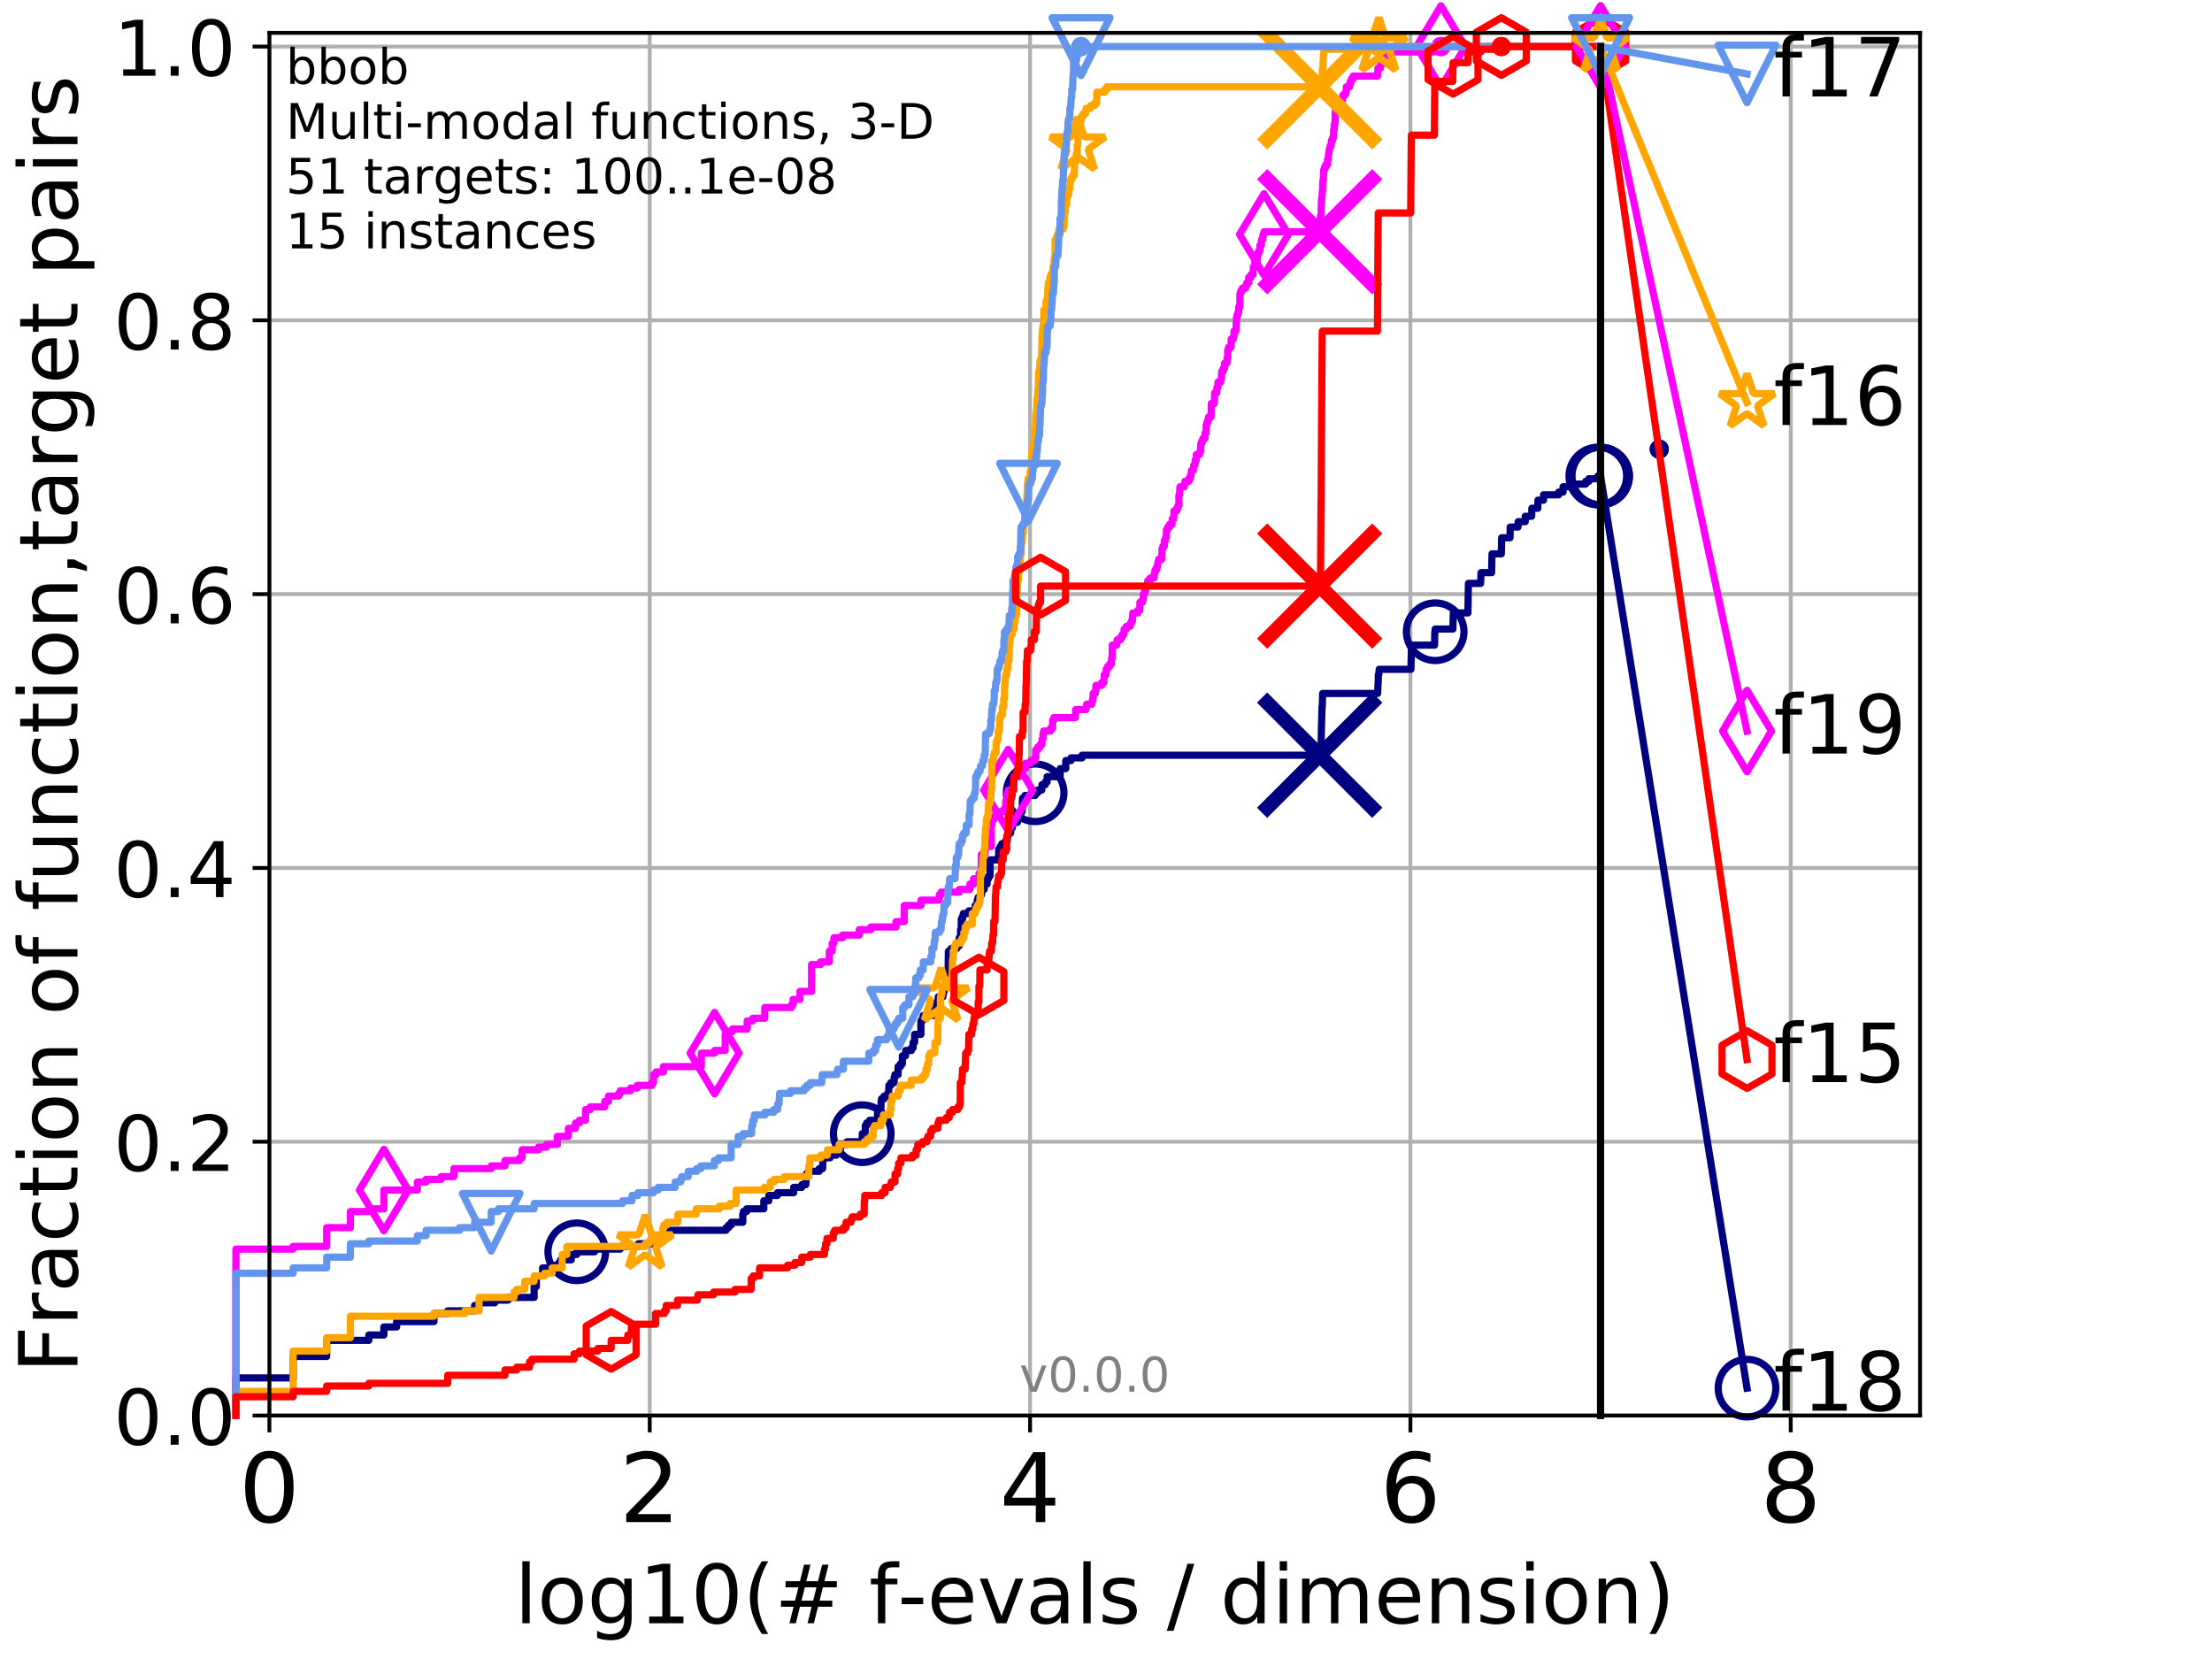 <?xml version="1.0" encoding="utf-8" standalone="no"?>
<!DOCTYPE svg PUBLIC "-//W3C//DTD SVG 1.1//EN"
  "http://www.w3.org/Graphics/SVG/1.1/DTD/svg11.dtd">
<!-- Created with matplotlib (http://matplotlib.org/) -->
<svg height="345.6pt" version="1.1" viewBox="0 0 460.8 345.6" width="460.8pt" xmlns="http://www.w3.org/2000/svg" xmlns:xlink="http://www.w3.org/1999/xlink">
 <defs>
  <style type="text/css">
*{stroke-linecap:butt;stroke-linejoin:round;}
  </style>
 </defs>
 <g id="figure_1">
  <g id="patch_1">
   <path d="M 0 345.6 
L 460.8 345.6 
L 460.8 0 
L 0 0 
z
" style="fill:#ffffff;"/>
  </g>
  <g id="axes_1">
   <g id="patch_2">
    <path d="M 56.12 294.88 
L 399.984 294.88 
L 399.984 6.845 
L 56.12 6.845 
z
" style="fill:#ffffff;"/>
   </g>
   <g id="matplotlib.axis_1">
    <g id="xtick_1">
     <g id="line2d_1">
      <path clip-path="url(#p857ad48721)" d="M 56.12 294.88 
L 56.12 6.845 
" style="fill:none;stroke:#b0b0b0;stroke-linecap:square;stroke-width:0.8;"/>
     </g>
     <g id="line2d_2">
      <defs>
       <path d="M 0 0 
L 0 3.5 
" id="mc40a670c24" style="stroke:#000000;stroke-width:0.8;"/>
      </defs>
      <g>
       <use style="stroke:#000000;stroke-width:0.8;" x="56.12" xlink:href="#mc40a670c24" y="294.88"/>
      </g>
     </g>
     <g id="text_1">
      <!-- 0 -->
      <defs>
       <path d="M 31.781 66.406 
Q 24.172 66.406 20.328 58.906 
Q 16.5 51.422 16.5 36.375 
Q 16.5 21.391 20.328 13.891 
Q 24.172 6.391 31.781 6.391 
Q 39.453 6.391 43.281 13.891 
Q 47.125 21.391 47.125 36.375 
Q 47.125 51.422 43.281 58.906 
Q 39.453 66.406 31.781 66.406 
z
M 31.781 74.219 
Q 44.047 74.219 50.516 64.516 
Q 56.984 54.828 56.984 36.375 
Q 56.984 17.969 50.516 8.266 
Q 44.047 -1.422 31.781 -1.422 
Q 19.531 -1.422 13.062 8.266 
Q 6.594 17.969 6.594 36.375 
Q 6.594 54.828 13.062 64.516 
Q 19.531 74.219 31.781 74.219 
z
" id="DejaVuSans-30"/>
      </defs>
      <g transform="translate(49.758 317.077)scale(0.2 -0.2)">
       <use xlink:href="#DejaVuSans-30"/>
      </g>
     </g>
    </g>
    <g id="xtick_2">
     <g id="line2d_3">
      <path clip-path="url(#p857ad48721)" d="M 135.351 294.88 
L 135.351 6.845 
" style="fill:none;stroke:#b0b0b0;stroke-linecap:square;stroke-width:0.8;"/>
     </g>
     <g id="line2d_4">
      <g>
       <use style="stroke:#000000;stroke-width:0.8;" x="135.351" xlink:href="#mc40a670c24" y="294.88"/>
      </g>
     </g>
     <g id="text_2">
      <!-- 2 -->
      <defs>
       <path d="M 19.188 8.297 
L 53.609 8.297 
L 53.609 0 
L 7.328 0 
L 7.328 8.297 
Q 12.938 14.109 22.625 23.891 
Q 32.328 33.688 34.812 36.531 
Q 39.547 41.844 41.422 45.531 
Q 43.312 49.219 43.312 52.781 
Q 43.312 58.594 39.234 62.25 
Q 35.156 65.922 28.609 65.922 
Q 23.969 65.922 18.812 64.312 
Q 13.672 62.703 7.812 59.422 
L 7.812 69.391 
Q 13.766 71.781 18.938 73 
Q 24.125 74.219 28.422 74.219 
Q 39.75 74.219 46.484 68.547 
Q 53.219 62.891 53.219 53.422 
Q 53.219 48.922 51.531 44.891 
Q 49.859 40.875 45.406 35.406 
Q 44.188 33.984 37.641 27.219 
Q 31.109 20.453 19.188 8.297 
z
" id="DejaVuSans-32"/>
      </defs>
      <g transform="translate(128.989 317.077)scale(0.2 -0.2)">
       <use xlink:href="#DejaVuSans-32"/>
      </g>
     </g>
    </g>
    <g id="xtick_3">
     <g id="line2d_5">
      <path clip-path="url(#p857ad48721)" d="M 214.583 294.88 
L 214.583 6.845 
" style="fill:none;stroke:#b0b0b0;stroke-linecap:square;stroke-width:0.8;"/>
     </g>
     <g id="line2d_6">
      <g>
       <use style="stroke:#000000;stroke-width:0.8;" x="214.583" xlink:href="#mc40a670c24" y="294.88"/>
      </g>
     </g>
     <g id="text_3">
      <!-- 4 -->
      <defs>
       <path d="M 37.797 64.312 
L 12.891 25.391 
L 37.797 25.391 
z
M 35.203 72.906 
L 47.609 72.906 
L 47.609 25.391 
L 58.016 25.391 
L 58.016 17.188 
L 47.609 17.188 
L 47.609 0 
L 37.797 0 
L 37.797 17.188 
L 4.891 17.188 
L 4.891 26.703 
z
" id="DejaVuSans-34"/>
      </defs>
      <g transform="translate(208.22 317.077)scale(0.2 -0.2)">
       <use xlink:href="#DejaVuSans-34"/>
      </g>
     </g>
    </g>
    <g id="xtick_4">
     <g id="line2d_7">
      <path clip-path="url(#p857ad48721)" d="M 293.814 294.88 
L 293.814 6.845 
" style="fill:none;stroke:#b0b0b0;stroke-linecap:square;stroke-width:0.8;"/>
     </g>
     <g id="line2d_8">
      <g>
       <use style="stroke:#000000;stroke-width:0.8;" x="293.814" xlink:href="#mc40a670c24" y="294.88"/>
      </g>
     </g>
     <g id="text_4">
      <!-- 6 -->
      <defs>
       <path d="M 33.016 40.375 
Q 26.375 40.375 22.484 35.828 
Q 18.609 31.297 18.609 23.391 
Q 18.609 15.531 22.484 10.953 
Q 26.375 6.391 33.016 6.391 
Q 39.656 6.391 43.531 10.953 
Q 47.406 15.531 47.406 23.391 
Q 47.406 31.297 43.531 35.828 
Q 39.656 40.375 33.016 40.375 
z
M 52.594 71.297 
L 52.594 62.312 
Q 48.875 64.062 45.094 64.984 
Q 41.312 65.922 37.594 65.922 
Q 27.828 65.922 22.672 59.328 
Q 17.531 52.734 16.797 39.406 
Q 19.672 43.656 24.016 45.922 
Q 28.375 48.188 33.594 48.188 
Q 44.578 48.188 50.953 41.516 
Q 57.328 34.859 57.328 23.391 
Q 57.328 12.156 50.688 5.359 
Q 44.047 -1.422 33.016 -1.422 
Q 20.359 -1.422 13.672 8.266 
Q 6.984 17.969 6.984 36.375 
Q 6.984 53.656 15.188 63.938 
Q 23.391 74.219 37.203 74.219 
Q 40.922 74.219 44.703 73.484 
Q 48.484 72.75 52.594 71.297 
z
" id="DejaVuSans-36"/>
      </defs>
      <g transform="translate(287.452 317.077)scale(0.2 -0.2)">
       <use xlink:href="#DejaVuSans-36"/>
      </g>
     </g>
    </g>
    <g id="xtick_5">
     <g id="line2d_9">
      <path clip-path="url(#p857ad48721)" d="M 373.045 294.88 
L 373.045 6.845 
" style="fill:none;stroke:#b0b0b0;stroke-linecap:square;stroke-width:0.8;"/>
     </g>
     <g id="line2d_10">
      <g>
       <use style="stroke:#000000;stroke-width:0.8;" x="373.045" xlink:href="#mc40a670c24" y="294.88"/>
      </g>
     </g>
     <g id="text_5">
      <!-- 8 -->
      <defs>
       <path d="M 31.781 34.625 
Q 24.75 34.625 20.719 30.859 
Q 16.703 27.094 16.703 20.516 
Q 16.703 13.922 20.719 10.156 
Q 24.75 6.391 31.781 6.391 
Q 38.812 6.391 42.859 10.172 
Q 46.922 13.969 46.922 20.516 
Q 46.922 27.094 42.891 30.859 
Q 38.875 34.625 31.781 34.625 
z
M 21.922 38.812 
Q 15.578 40.375 12.031 44.719 
Q 8.5 49.078 8.5 55.328 
Q 8.5 64.062 14.719 69.141 
Q 20.953 74.219 31.781 74.219 
Q 42.672 74.219 48.875 69.141 
Q 55.078 64.062 55.078 55.328 
Q 55.078 49.078 51.531 44.719 
Q 48 40.375 41.703 38.812 
Q 48.828 37.156 52.797 32.312 
Q 56.781 27.484 56.781 20.516 
Q 56.781 9.906 50.312 4.234 
Q 43.844 -1.422 31.781 -1.422 
Q 19.734 -1.422 13.25 4.234 
Q 6.781 9.906 6.781 20.516 
Q 6.781 27.484 10.781 32.312 
Q 14.797 37.156 21.922 38.812 
z
M 18.312 54.391 
Q 18.312 48.734 21.844 45.562 
Q 25.391 42.391 31.781 42.391 
Q 38.141 42.391 41.719 45.562 
Q 45.312 48.734 45.312 54.391 
Q 45.312 60.062 41.719 63.234 
Q 38.141 66.406 31.781 66.406 
Q 25.391 66.406 21.844 63.234 
Q 18.312 60.062 18.312 54.391 
z
" id="DejaVuSans-38"/>
      </defs>
      <g transform="translate(366.683 317.077)scale(0.2 -0.2)">
       <use xlink:href="#DejaVuSans-38"/>
      </g>
     </g>
    </g>
    <g id="text_6">
     <!-- log10(# f-evals / dimension) -->
     <defs>
      <path d="M 9.422 75.984 
L 18.406 75.984 
L 18.406 0 
L 9.422 0 
z
" id="DejaVuSans-6c"/>
      <path d="M 30.609 48.391 
Q 23.391 48.391 19.188 42.75 
Q 14.984 37.109 14.984 27.297 
Q 14.984 17.484 19.156 11.844 
Q 23.344 6.203 30.609 6.203 
Q 37.797 6.203 41.984 11.859 
Q 46.188 17.531 46.188 27.297 
Q 46.188 37.016 41.984 42.703 
Q 37.797 48.391 30.609 48.391 
z
M 30.609 56 
Q 42.328 56 49.016 48.375 
Q 55.719 40.766 55.719 27.297 
Q 55.719 13.875 49.016 6.219 
Q 42.328 -1.422 30.609 -1.422 
Q 18.844 -1.422 12.172 6.219 
Q 5.516 13.875 5.516 27.297 
Q 5.516 40.766 12.172 48.375 
Q 18.844 56 30.609 56 
z
" id="DejaVuSans-6f"/>
      <path d="M 45.406 27.984 
Q 45.406 37.75 41.375 43.109 
Q 37.359 48.484 30.078 48.484 
Q 22.859 48.484 18.828 43.109 
Q 14.797 37.75 14.797 27.984 
Q 14.797 18.266 18.828 12.891 
Q 22.859 7.516 30.078 7.516 
Q 37.359 7.516 41.375 12.891 
Q 45.406 18.266 45.406 27.984 
z
M 54.391 6.781 
Q 54.391 -7.172 48.188 -13.984 
Q 42 -20.797 29.203 -20.797 
Q 24.469 -20.797 20.266 -20.094 
Q 16.062 -19.391 12.109 -17.922 
L 12.109 -9.188 
Q 16.062 -11.328 19.922 -12.344 
Q 23.781 -13.375 27.781 -13.375 
Q 36.625 -13.375 41.016 -8.766 
Q 45.406 -4.156 45.406 5.172 
L 45.406 9.625 
Q 42.625 4.781 38.281 2.391 
Q 33.938 0 27.875 0 
Q 17.828 0 11.672 7.656 
Q 5.516 15.328 5.516 27.984 
Q 5.516 40.672 11.672 48.328 
Q 17.828 56 27.875 56 
Q 33.938 56 38.281 53.609 
Q 42.625 51.219 45.406 46.391 
L 45.406 54.688 
L 54.391 54.688 
z
" id="DejaVuSans-67"/>
      <path d="M 12.406 8.297 
L 28.516 8.297 
L 28.516 63.922 
L 10.984 60.406 
L 10.984 69.391 
L 28.422 72.906 
L 38.281 72.906 
L 38.281 8.297 
L 54.391 8.297 
L 54.391 0 
L 12.406 0 
z
" id="DejaVuSans-31"/>
      <path d="M 31 75.875 
Q 24.469 64.656 21.281 53.656 
Q 18.109 42.672 18.109 31.391 
Q 18.109 20.125 21.312 9.062 
Q 24.516 -2 31 -13.188 
L 23.188 -13.188 
Q 15.875 -1.703 12.234 9.375 
Q 8.594 20.453 8.594 31.391 
Q 8.594 42.281 12.203 53.312 
Q 15.828 64.359 23.188 75.875 
z
" id="DejaVuSans-28"/>
      <path d="M 51.125 44 
L 36.922 44 
L 32.812 27.688 
L 47.125 27.688 
z
M 43.797 71.781 
L 38.719 51.516 
L 52.984 51.516 
L 58.109 71.781 
L 65.922 71.781 
L 60.891 51.516 
L 76.125 51.516 
L 76.125 44 
L 58.984 44 
L 54.984 27.688 
L 70.516 27.688 
L 70.516 20.219 
L 53.078 20.219 
L 48 0 
L 40.188 0 
L 45.219 20.219 
L 30.906 20.219 
L 25.875 0 
L 18.016 0 
L 23.094 20.219 
L 7.719 20.219 
L 7.719 27.688 
L 24.906 27.688 
L 29 44 
L 13.281 44 
L 13.281 51.516 
L 30.906 51.516 
L 35.891 71.781 
z
" id="DejaVuSans-23"/>
      <path id="DejaVuSans-20"/>
      <path d="M 37.109 75.984 
L 37.109 68.5 
L 28.516 68.5 
Q 23.688 68.5 21.797 66.547 
Q 19.922 64.594 19.922 59.516 
L 19.922 54.688 
L 34.719 54.688 
L 34.719 47.703 
L 19.922 47.703 
L 19.922 0 
L 10.891 0 
L 10.891 47.703 
L 2.297 47.703 
L 2.297 54.688 
L 10.891 54.688 
L 10.891 58.5 
Q 10.891 67.625 15.141 71.797 
Q 19.391 75.984 28.609 75.984 
z
" id="DejaVuSans-66"/>
      <path d="M 4.891 31.391 
L 31.203 31.391 
L 31.203 23.391 
L 4.891 23.391 
z
" id="DejaVuSans-2d"/>
      <path d="M 56.203 29.594 
L 56.203 25.203 
L 14.891 25.203 
Q 15.484 15.922 20.484 11.062 
Q 25.484 6.203 34.422 6.203 
Q 39.594 6.203 44.453 7.469 
Q 49.312 8.734 54.109 11.281 
L 54.109 2.781 
Q 49.266 0.734 44.188 -0.344 
Q 39.109 -1.422 33.891 -1.422 
Q 20.797 -1.422 13.156 6.188 
Q 5.516 13.812 5.516 26.812 
Q 5.516 40.234 12.766 48.109 
Q 20.016 56 32.328 56 
Q 43.359 56 49.781 48.891 
Q 56.203 41.797 56.203 29.594 
z
M 47.219 32.234 
Q 47.125 39.594 43.094 43.984 
Q 39.062 48.391 32.422 48.391 
Q 24.906 48.391 20.391 44.141 
Q 15.875 39.891 15.188 32.172 
z
" id="DejaVuSans-65"/>
      <path d="M 2.984 54.688 
L 12.5 54.688 
L 29.594 8.797 
L 46.688 54.688 
L 56.203 54.688 
L 35.688 0 
L 23.484 0 
z
" id="DejaVuSans-76"/>
      <path d="M 34.281 27.484 
Q 23.391 27.484 19.188 25 
Q 14.984 22.516 14.984 16.5 
Q 14.984 11.719 18.141 8.906 
Q 21.297 6.109 26.703 6.109 
Q 34.188 6.109 38.703 11.406 
Q 43.219 16.703 43.219 25.484 
L 43.219 27.484 
z
M 52.203 31.203 
L 52.203 0 
L 43.219 0 
L 43.219 8.297 
Q 40.141 3.328 35.547 0.953 
Q 30.953 -1.422 24.312 -1.422 
Q 15.922 -1.422 10.953 3.297 
Q 6 8.016 6 15.922 
Q 6 25.141 12.172 29.828 
Q 18.359 34.516 30.609 34.516 
L 43.219 34.516 
L 43.219 35.406 
Q 43.219 41.609 39.141 45 
Q 35.062 48.391 27.688 48.391 
Q 23 48.391 18.547 47.266 
Q 14.109 46.141 10.016 43.891 
L 10.016 52.203 
Q 14.938 54.109 19.578 55.047 
Q 24.219 56 28.609 56 
Q 40.484 56 46.344 49.844 
Q 52.203 43.703 52.203 31.203 
z
" id="DejaVuSans-61"/>
      <path d="M 44.281 53.078 
L 44.281 44.578 
Q 40.484 46.531 36.375 47.5 
Q 32.281 48.484 27.875 48.484 
Q 21.188 48.484 17.844 46.438 
Q 14.5 44.391 14.5 40.281 
Q 14.5 37.156 16.891 35.375 
Q 19.281 33.594 26.516 31.984 
L 29.594 31.297 
Q 39.156 29.25 43.188 25.516 
Q 47.219 21.781 47.219 15.094 
Q 47.219 7.469 41.188 3.016 
Q 35.156 -1.422 24.609 -1.422 
Q 20.219 -1.422 15.453 -0.562 
Q 10.688 0.297 5.422 2 
L 5.422 11.281 
Q 10.406 8.688 15.234 7.391 
Q 20.062 6.109 24.812 6.109 
Q 31.156 6.109 34.562 8.281 
Q 37.984 10.453 37.984 14.406 
Q 37.984 18.062 35.516 20.016 
Q 33.062 21.969 24.703 23.781 
L 21.578 24.516 
Q 13.234 26.266 9.516 29.906 
Q 5.812 33.547 5.812 39.891 
Q 5.812 47.609 11.281 51.797 
Q 16.75 56 26.812 56 
Q 31.781 56 36.172 55.266 
Q 40.578 54.547 44.281 53.078 
z
" id="DejaVuSans-73"/>
      <path d="M 25.391 72.906 
L 33.688 72.906 
L 8.297 -9.281 
L 0 -9.281 
z
" id="DejaVuSans-2f"/>
      <path d="M 45.406 46.391 
L 45.406 75.984 
L 54.391 75.984 
L 54.391 0 
L 45.406 0 
L 45.406 8.203 
Q 42.578 3.328 38.25 0.953 
Q 33.938 -1.422 27.875 -1.422 
Q 17.969 -1.422 11.734 6.484 
Q 5.516 14.406 5.516 27.297 
Q 5.516 40.188 11.734 48.094 
Q 17.969 56 27.875 56 
Q 33.938 56 38.25 53.625 
Q 42.578 51.266 45.406 46.391 
z
M 14.797 27.297 
Q 14.797 17.391 18.875 11.75 
Q 22.953 6.109 30.078 6.109 
Q 37.203 6.109 41.297 11.75 
Q 45.406 17.391 45.406 27.297 
Q 45.406 37.203 41.297 42.844 
Q 37.203 48.484 30.078 48.484 
Q 22.953 48.484 18.875 42.844 
Q 14.797 37.203 14.797 27.297 
z
" id="DejaVuSans-64"/>
      <path d="M 9.422 54.688 
L 18.406 54.688 
L 18.406 0 
L 9.422 0 
z
M 9.422 75.984 
L 18.406 75.984 
L 18.406 64.594 
L 9.422 64.594 
z
" id="DejaVuSans-69"/>
      <path d="M 52 44.188 
Q 55.375 50.25 60.062 53.125 
Q 64.75 56 71.094 56 
Q 79.641 56 84.281 50.016 
Q 88.922 44.047 88.922 33.016 
L 88.922 0 
L 79.891 0 
L 79.891 32.719 
Q 79.891 40.578 77.094 44.375 
Q 74.312 48.188 68.609 48.188 
Q 61.625 48.188 57.562 43.547 
Q 53.516 38.922 53.516 30.906 
L 53.516 0 
L 44.484 0 
L 44.484 32.719 
Q 44.484 40.625 41.703 44.406 
Q 38.922 48.188 33.109 48.188 
Q 26.219 48.188 22.156 43.531 
Q 18.109 38.875 18.109 30.906 
L 18.109 0 
L 9.078 0 
L 9.078 54.688 
L 18.109 54.688 
L 18.109 46.188 
Q 21.188 51.219 25.484 53.609 
Q 29.781 56 35.688 56 
Q 41.656 56 45.828 52.969 
Q 50 49.953 52 44.188 
z
" id="DejaVuSans-6d"/>
      <path d="M 54.891 33.016 
L 54.891 0 
L 45.906 0 
L 45.906 32.719 
Q 45.906 40.484 42.875 44.328 
Q 39.844 48.188 33.797 48.188 
Q 26.516 48.188 22.312 43.547 
Q 18.109 38.922 18.109 30.906 
L 18.109 0 
L 9.078 0 
L 9.078 54.688 
L 18.109 54.688 
L 18.109 46.188 
Q 21.344 51.125 25.703 53.562 
Q 30.078 56 35.797 56 
Q 45.219 56 50.047 50.172 
Q 54.891 44.344 54.891 33.016 
z
" id="DejaVuSans-6e"/>
      <path d="M 8.016 75.875 
L 15.828 75.875 
Q 23.141 64.359 26.781 53.312 
Q 30.422 42.281 30.422 31.391 
Q 30.422 20.453 26.781 9.375 
Q 23.141 -1.703 15.828 -13.188 
L 8.016 -13.188 
Q 14.5 -2 17.703 9.062 
Q 20.906 20.125 20.906 31.391 
Q 20.906 42.672 17.703 53.656 
Q 14.5 64.656 8.016 75.875 
z
" id="DejaVuSans-29"/>
     </defs>
     <g transform="translate(107.211 338.154)scale(0.17 -0.17)">
      <use xlink:href="#DejaVuSans-6c"/>
      <use x="27.783" xlink:href="#DejaVuSans-6f"/>
      <use x="88.965" xlink:href="#DejaVuSans-67"/>
      <use x="152.441" xlink:href="#DejaVuSans-31"/>
      <use x="216.064" xlink:href="#DejaVuSans-30"/>
      <use x="279.688" xlink:href="#DejaVuSans-28"/>
      <use x="318.701" xlink:href="#DejaVuSans-23"/>
      <use x="402.49" xlink:href="#DejaVuSans-20"/>
      <use x="434.277" xlink:href="#DejaVuSans-66"/>
      <use x="469.404" xlink:href="#DejaVuSans-2d"/>
      <use x="505.488" xlink:href="#DejaVuSans-65"/>
      <use x="567.012" xlink:href="#DejaVuSans-76"/>
      <use x="626.191" xlink:href="#DejaVuSans-61"/>
      <use x="687.471" xlink:href="#DejaVuSans-6c"/>
      <use x="715.254" xlink:href="#DejaVuSans-73"/>
      <use x="767.354" xlink:href="#DejaVuSans-20"/>
      <use x="799.141" xlink:href="#DejaVuSans-2f"/>
      <use x="832.832" xlink:href="#DejaVuSans-20"/>
      <use x="864.619" xlink:href="#DejaVuSans-64"/>
      <use x="928.096" xlink:href="#DejaVuSans-69"/>
      <use x="955.879" xlink:href="#DejaVuSans-6d"/>
      <use x="1053.291" xlink:href="#DejaVuSans-65"/>
      <use x="1114.814" xlink:href="#DejaVuSans-6e"/>
      <use x="1178.193" xlink:href="#DejaVuSans-73"/>
      <use x="1230.293" xlink:href="#DejaVuSans-69"/>
      <use x="1258.076" xlink:href="#DejaVuSans-6f"/>
      <use x="1319.258" xlink:href="#DejaVuSans-6e"/>
      <use x="1382.637" xlink:href="#DejaVuSans-29"/>
     </g>
    </g>
   </g>
   <g id="matplotlib.axis_2">
    <g id="ytick_1">
     <g id="line2d_11">
      <path clip-path="url(#p857ad48721)" d="M 56.12 294.88 
L 399.984 294.88 
" style="fill:none;stroke:#b0b0b0;stroke-linecap:square;stroke-width:0.8;"/>
     </g>
     <g id="line2d_12">
      <defs>
       <path d="M 0 0 
L -3.5 0 
" id="m53e57225a4" style="stroke:#000000;stroke-width:0.8;"/>
      </defs>
      <g>
       <use style="stroke:#000000;stroke-width:0.8;" x="56.12" xlink:href="#m53e57225a4" y="294.88"/>
      </g>
     </g>
     <g id="text_7">
      <!-- 0.0 -->
      <defs>
       <path d="M 10.688 12.406 
L 21 12.406 
L 21 0 
L 10.688 0 
z
" id="DejaVuSans-2e"/>
      </defs>
      <g transform="translate(23.675 300.959)scale(0.16 -0.16)">
       <use xlink:href="#DejaVuSans-30"/>
       <use x="63.623" xlink:href="#DejaVuSans-2e"/>
       <use x="95.41" xlink:href="#DejaVuSans-30"/>
      </g>
     </g>
    </g>
    <g id="ytick_2">
     <g id="line2d_13">
      <path clip-path="url(#p857ad48721)" d="M 56.12 237.843 
L 399.984 237.843 
" style="fill:none;stroke:#b0b0b0;stroke-linecap:square;stroke-width:0.8;"/>
     </g>
     <g id="line2d_14">
      <g>
       <use style="stroke:#000000;stroke-width:0.8;" x="56.12" xlink:href="#m53e57225a4" y="237.843"/>
      </g>
     </g>
     <g id="text_8">
      <!-- 0.2 -->
      <g transform="translate(23.675 243.922)scale(0.16 -0.16)">
       <use xlink:href="#DejaVuSans-30"/>
       <use x="63.623" xlink:href="#DejaVuSans-2e"/>
       <use x="95.41" xlink:href="#DejaVuSans-32"/>
      </g>
     </g>
    </g>
    <g id="ytick_3">
     <g id="line2d_15">
      <path clip-path="url(#p857ad48721)" d="M 56.12 180.807 
L 399.984 180.807 
" style="fill:none;stroke:#b0b0b0;stroke-linecap:square;stroke-width:0.8;"/>
     </g>
     <g id="line2d_16">
      <g>
       <use style="stroke:#000000;stroke-width:0.8;" x="56.12" xlink:href="#m53e57225a4" y="180.807"/>
      </g>
     </g>
     <g id="text_9">
      <!-- 0.4 -->
      <g transform="translate(23.675 186.886)scale(0.16 -0.16)">
       <use xlink:href="#DejaVuSans-30"/>
       <use x="63.623" xlink:href="#DejaVuSans-2e"/>
       <use x="95.41" xlink:href="#DejaVuSans-34"/>
      </g>
     </g>
    </g>
    <g id="ytick_4">
     <g id="line2d_17">
      <path clip-path="url(#p857ad48721)" d="M 56.12 123.77 
L 399.984 123.77 
" style="fill:none;stroke:#b0b0b0;stroke-linecap:square;stroke-width:0.8;"/>
     </g>
     <g id="line2d_18">
      <g>
       <use style="stroke:#000000;stroke-width:0.8;" x="56.12" xlink:href="#m53e57225a4" y="123.77"/>
      </g>
     </g>
     <g id="text_10">
      <!-- 0.6 -->
      <g transform="translate(23.675 129.849)scale(0.16 -0.16)">
       <use xlink:href="#DejaVuSans-30"/>
       <use x="63.623" xlink:href="#DejaVuSans-2e"/>
       <use x="95.41" xlink:href="#DejaVuSans-36"/>
      </g>
     </g>
    </g>
    <g id="ytick_5">
     <g id="line2d_19">
      <path clip-path="url(#p857ad48721)" d="M 56.12 66.734 
L 399.984 66.734 
" style="fill:none;stroke:#b0b0b0;stroke-linecap:square;stroke-width:0.8;"/>
     </g>
     <g id="line2d_20">
      <g>
       <use style="stroke:#000000;stroke-width:0.8;" x="56.12" xlink:href="#m53e57225a4" y="66.734"/>
      </g>
     </g>
     <g id="text_11">
      <!-- 0.8 -->
      <g transform="translate(23.675 72.812)scale(0.16 -0.16)">
       <use xlink:href="#DejaVuSans-30"/>
       <use x="63.623" xlink:href="#DejaVuSans-2e"/>
       <use x="95.41" xlink:href="#DejaVuSans-38"/>
      </g>
     </g>
    </g>
    <g id="ytick_6">
     <g id="line2d_21">
      <path clip-path="url(#p857ad48721)" d="M 56.12 9.697 
L 399.984 9.697 
" style="fill:none;stroke:#b0b0b0;stroke-linecap:square;stroke-width:0.8;"/>
     </g>
     <g id="line2d_22">
      <g>
       <use style="stroke:#000000;stroke-width:0.8;" x="56.12" xlink:href="#m53e57225a4" y="9.697"/>
      </g>
     </g>
     <g id="text_12">
      <!-- 1.0 -->
      <g transform="translate(23.675 15.776)scale(0.16 -0.16)">
       <use xlink:href="#DejaVuSans-31"/>
       <use x="63.623" xlink:href="#DejaVuSans-2e"/>
       <use x="95.41" xlink:href="#DejaVuSans-30"/>
      </g>
     </g>
    </g>
    <g id="text_13">
     <!-- Fraction of function,target pairs -->
     <defs>
      <path d="M 9.812 72.906 
L 51.703 72.906 
L 51.703 64.594 
L 19.672 64.594 
L 19.672 43.109 
L 48.578 43.109 
L 48.578 34.812 
L 19.672 34.812 
L 19.672 0 
L 9.812 0 
z
" id="DejaVuSans-46"/>
      <path d="M 41.109 46.297 
Q 39.594 47.172 37.812 47.578 
Q 36.031 48 33.891 48 
Q 26.266 48 22.188 43.047 
Q 18.109 38.094 18.109 28.812 
L 18.109 0 
L 9.078 0 
L 9.078 54.688 
L 18.109 54.688 
L 18.109 46.188 
Q 20.953 51.172 25.484 53.578 
Q 30.031 56 36.531 56 
Q 37.453 56 38.578 55.875 
Q 39.703 55.766 41.062 55.516 
z
" id="DejaVuSans-72"/>
      <path d="M 48.781 52.594 
L 48.781 44.188 
Q 44.969 46.297 41.141 47.344 
Q 37.312 48.391 33.406 48.391 
Q 24.656 48.391 19.812 42.844 
Q 14.984 37.312 14.984 27.297 
Q 14.984 17.281 19.812 11.734 
Q 24.656 6.203 33.406 6.203 
Q 37.312 6.203 41.141 7.25 
Q 44.969 8.297 48.781 10.406 
L 48.781 2.094 
Q 45.016 0.344 40.984 -0.531 
Q 36.969 -1.422 32.422 -1.422 
Q 20.062 -1.422 12.781 6.344 
Q 5.516 14.109 5.516 27.297 
Q 5.516 40.672 12.859 48.328 
Q 20.219 56 33.016 56 
Q 37.156 56 41.109 55.141 
Q 45.062 54.297 48.781 52.594 
z
" id="DejaVuSans-63"/>
      <path d="M 18.312 70.219 
L 18.312 54.688 
L 36.812 54.688 
L 36.812 47.703 
L 18.312 47.703 
L 18.312 18.016 
Q 18.312 11.328 20.141 9.422 
Q 21.969 7.516 27.594 7.516 
L 36.812 7.516 
L 36.812 0 
L 27.594 0 
Q 17.188 0 13.234 3.875 
Q 9.281 7.766 9.281 18.016 
L 9.281 47.703 
L 2.688 47.703 
L 2.688 54.688 
L 9.281 54.688 
L 9.281 70.219 
z
" id="DejaVuSans-74"/>
      <path d="M 8.5 21.578 
L 8.5 54.688 
L 17.484 54.688 
L 17.484 21.922 
Q 17.484 14.156 20.5 10.266 
Q 23.531 6.391 29.594 6.391 
Q 36.859 6.391 41.078 11.031 
Q 45.312 15.672 45.312 23.688 
L 45.312 54.688 
L 54.297 54.688 
L 54.297 0 
L 45.312 0 
L 45.312 8.406 
Q 42.047 3.422 37.719 1 
Q 33.406 -1.422 27.688 -1.422 
Q 18.266 -1.422 13.375 4.438 
Q 8.5 10.297 8.5 21.578 
z
M 31.109 56 
z
" id="DejaVuSans-75"/>
      <path d="M 11.719 12.406 
L 22.016 12.406 
L 22.016 4 
L 14.016 -11.625 
L 7.719 -11.625 
L 11.719 4 
z
" id="DejaVuSans-2c"/>
      <path d="M 18.109 8.203 
L 18.109 -20.797 
L 9.078 -20.797 
L 9.078 54.688 
L 18.109 54.688 
L 18.109 46.391 
Q 20.953 51.266 25.266 53.625 
Q 29.594 56 35.594 56 
Q 45.562 56 51.781 48.094 
Q 58.016 40.188 58.016 27.297 
Q 58.016 14.406 51.781 6.484 
Q 45.562 -1.422 35.594 -1.422 
Q 29.594 -1.422 25.266 0.953 
Q 20.953 3.328 18.109 8.203 
z
M 48.688 27.297 
Q 48.688 37.203 44.609 42.844 
Q 40.531 48.484 33.406 48.484 
Q 26.266 48.484 22.188 42.844 
Q 18.109 37.203 18.109 27.297 
Q 18.109 17.391 22.188 11.75 
Q 26.266 6.109 33.406 6.109 
Q 40.531 6.109 44.609 11.75 
Q 48.688 17.391 48.688 27.297 
z
" id="DejaVuSans-70"/>
     </defs>
     <g transform="translate(16.14 286.002)rotate(-90)scale(0.17 -0.17)">
      <use xlink:href="#DejaVuSans-46"/>
      <use x="57.41" xlink:href="#DejaVuSans-72"/>
      <use x="98.523" xlink:href="#DejaVuSans-61"/>
      <use x="159.803" xlink:href="#DejaVuSans-63"/>
      <use x="214.783" xlink:href="#DejaVuSans-74"/>
      <use x="253.992" xlink:href="#DejaVuSans-69"/>
      <use x="281.775" xlink:href="#DejaVuSans-6f"/>
      <use x="342.957" xlink:href="#DejaVuSans-6e"/>
      <use x="406.336" xlink:href="#DejaVuSans-20"/>
      <use x="438.123" xlink:href="#DejaVuSans-6f"/>
      <use x="499.305" xlink:href="#DejaVuSans-66"/>
      <use x="534.51" xlink:href="#DejaVuSans-20"/>
      <use x="566.297" xlink:href="#DejaVuSans-66"/>
      <use x="601.502" xlink:href="#DejaVuSans-75"/>
      <use x="664.881" xlink:href="#DejaVuSans-6e"/>
      <use x="728.26" xlink:href="#DejaVuSans-63"/>
      <use x="783.24" xlink:href="#DejaVuSans-74"/>
      <use x="822.449" xlink:href="#DejaVuSans-69"/>
      <use x="850.232" xlink:href="#DejaVuSans-6f"/>
      <use x="911.414" xlink:href="#DejaVuSans-6e"/>
      <use x="974.793" xlink:href="#DejaVuSans-2c"/>
      <use x="1006.58" xlink:href="#DejaVuSans-74"/>
      <use x="1045.789" xlink:href="#DejaVuSans-61"/>
      <use x="1107.068" xlink:href="#DejaVuSans-72"/>
      <use x="1148.166" xlink:href="#DejaVuSans-67"/>
      <use x="1211.643" xlink:href="#DejaVuSans-65"/>
      <use x="1273.166" xlink:href="#DejaVuSans-74"/>
      <use x="1312.375" xlink:href="#DejaVuSans-20"/>
      <use x="1344.162" xlink:href="#DejaVuSans-70"/>
      <use x="1407.639" xlink:href="#DejaVuSans-61"/>
      <use x="1468.918" xlink:href="#DejaVuSans-69"/>
      <use x="1496.701" xlink:href="#DejaVuSans-72"/>
      <use x="1537.814" xlink:href="#DejaVuSans-73"/>
     </g>
    </g>
   </g>
   <g id="line2d_23">
    <defs>
     <path d="M 0 1.5 
C 0.398 1.5 0.779 1.342 1.061 1.061 
C 1.342 0.779 1.5 0.398 1.5 0 
C 1.5 -0.398 1.342 -0.779 1.061 -1.061 
C 0.779 -1.342 0.398 -1.5 0 -1.5 
C -0.398 -1.5 -0.779 -1.342 -1.061 -1.061 
C -1.342 -0.779 -1.5 -0.398 -1.5 0 
C -1.5 0.398 -1.342 0.779 -1.061 1.061 
C -0.779 1.342 -0.398 1.5 0 1.5 
z
" id="m892b59a98b" style="stroke:#000080;"/>
    </defs>
    <g>
     <use style="fill:#000080;stroke:#000080;" x="345.653" xlink:href="#m892b59a98b" y="93.574"/>
     <use style="fill:#000080;stroke:#000080;" x="345.653" xlink:href="#m892b59a98b" y="93.574"/>
    </g>
   </g>
   <g id="line2d_24">
    <path d="M 49.144 294.88 
L 49.144 287.051 
L 61.07 287.051 
L 61.07 282.578 
L 68.046 282.578 
L 68.046 279.223 
L 76.834 279.223 
L 76.834 278.105 
L 79.971 278.105 
L 79.971 276.427 
L 82.623 276.427 
L 82.623 275.309 
L 90.399 275.309 
L 90.399 273.631 
L 93.274 273.631 
L 93.274 273.072 
L 98.872 273.072 
L 98.872 271.954 
L 99.803 271.954 
L 99.803 271.394 
L 103.09 271.394 
L 103.09 270.835 
L 105.848 270.835 
L 105.848 270.276 
L 111.269 270.276 
L 111.269 268.039 
L 111.728 268.039 
L 111.728 265.803 
L 113.036 265.803 
L 113.036 264.125 
L 115.385 264.125 
L 115.385 263.566 
L 116.45 263.566 
L 116.45 263.007 
L 116.791 263.007 
L 116.791 262.447 
L 119.003 262.447 
L 119.003 261.329 
L 120.151 261.329 
L 120.151 260.77 
L 123.879 260.77 
L 123.879 260.211 
L 129.215 260.211 
L 129.215 259.652 
L 133.021 259.652 
L 133.021 259.092 
L 136.354 259.092 
L 136.354 257.974 
L 138.102 257.974 
L 138.102 257.415 
L 138.296 257.415 
L 138.296 256.296 
L 151.253 256.296 
L 151.253 255.737 
L 151.791 255.737 
L 151.791 255.178 
L 152.355 255.178 
L 152.355 254.619 
L 154.743 254.619 
L 154.743 252.941 
L 154.854 252.941 
L 154.854 252.382 
L 155.541 252.382 
L 155.541 251.823 
L 159.116 251.823 
L 159.116 250.145 
L 160.151 250.145 
L 160.151 249.027 
L 161.953 249.027 
L 161.953 248.468 
L 165.336 248.468 
L 165.336 247.35 
L 167.036 247.35 
L 167.036 246.79 
L 167.87 246.79 
L 167.974 244.554 
L 168.349 244.554 
L 168.349 243.994 
L 170.663 243.994 
L 170.663 243.435 
L 171.37 243.435 
L 171.454 241.199 
L 172.91 241.199 
L 172.91 240.639 
L 174.229 240.639 
L 174.229 240.08 
L 174.631 240.08 
L 174.631 239.521 
L 175.07 239.521 
L 175.07 238.403 
L 176.481 238.403 
L 176.481 237.843 
L 179.622 237.843 
L 179.622 236.166 
L 180.266 236.166 
L 180.266 234.488 
L 180.533 234.488 
L 180.533 233.929 
L 181.169 233.929 
L 181.169 233.37 
L 182.801 233.37 
L 182.801 231.692 
L 183.492 231.692 
L 183.555 229.456 
L 183.631 229.456 
L 183.631 228.896 
L 184.164 228.896 
L 184.164 228.337 
L 184.9 228.337 
L 184.9 227.778 
L 185.118 227.778 
L 185.175 226.101 
L 185.576 226.101 
L 185.576 225.541 
L 186.274 225.541 
L 186.274 224.423 
L 186.427 224.423 
L 186.427 223.864 
L 187.086 223.864 
L 187.086 222.186 
L 187.578 222.186 
L 187.578 221.627 
L 187.976 221.627 
L 187.976 219.95 
L 188.636 219.95 
L 188.683 218.831 
L 189.871 218.831 
L 189.871 218.272 
L 190.224 218.272 
L 190.224 217.154 
L 190.533 217.154 
L 190.533 215.476 
L 191.842 215.476 
L 191.842 212.68 
L 192.149 212.68 
L 192.149 212.121 
L 192.309 212.121 
L 192.309 211.562 
L 194.565 211.562 
L 194.565 210.443 
L 195.072 210.443 
L 195.072 208.766 
L 195.446 208.766 
L 195.446 207.648 
L 196.422 207.648 
L 196.422 207.088 
L 196.547 207.088 
L 196.547 206.529 
L 196.7 206.529 
L 196.7 205.411 
L 196.887 205.411 
L 196.887 204.852 
L 197.031 204.852 
L 197.104 203.733 
L 197.492 203.733 
L 197.563 198.141 
L 198.137 198.141 
L 198.137 197.582 
L 199.338 197.582 
L 199.338 197.023 
L 199.823 197.023 
L 199.823 195.346 
L 200.11 195.346 
L 200.11 193.668 
L 200.232 193.668 
L 200.259 191.431 
L 200.51 191.431 
L 200.51 190.872 
L 200.673 190.872 
L 200.673 190.313 
L 201.811 190.313 
L 201.811 189.754 
L 203.141 189.754 
L 203.141 188.635 
L 203.579 188.635 
L 203.579 187.517 
L 203.737 187.517 
L 203.737 186.958 
L 204.194 186.958 
L 204.194 186.399 
L 204.484 186.399 
L 204.484 185.28 
L 205.028 185.28 
L 205.028 184.162 
L 205.635 184.162 
L 205.635 183.044 
L 205.935 183.044 
L 205.935 182.484 
L 206.25 182.484 
L 206.25 179.129 
L 207.893 179.129 
L 207.893 178.57 
L 208.055 178.57 
L 208.055 176.893 
L 208.376 176.893 
L 208.376 176.333 
L 208.7 176.333 
L 208.7 175.774 
L 209.442 175.774 
L 209.442 175.215 
L 209.847 175.215 
L 209.847 174.097 
L 210.028 174.097 
L 210.028 173.537 
L 210.542 173.537 
L 210.542 172.419 
L 210.909 172.419 
L 210.919 171.301 
L 211.962 171.301 
L 212.05 169.623 
L 212.666 169.623 
L 212.666 169.064 
L 212.921 169.064 
L 213.008 166.268 
L 213.524 166.268 
L 213.524 165.709 
L 215.644 165.709 
L 215.644 165.15 
L 216.167 165.15 
L 216.167 164.591 
L 217.017 164.591 
L 217.059 163.472 
L 217.744 163.472 
L 217.744 162.913 
L 218.129 162.913 
L 218.129 161.795 
L 220.856 161.795 
L 220.856 160.117 
L 222.023 160.117 
L 222.023 158.44 
L 223.116 158.44 
L 223.116 157.88 
L 225.419 157.88 
L 225.419 157.321 
L 275.179 157.321 
L 275.288 151.17 
L 275.3 151.17 
L 275.398 147.256 
L 275.45 147.256 
L 275.535 144.46 
L 286.981 144.46 
L 287.079 142.223 
L 287.109 142.223 
L 287.134 140.546 
L 287.231 140.546 
L 287.316 139.427 
L 293.92 139.427 
L 294.02 135.513 
L 294.077 135.513 
L 294.094 134.395 
L 298.843 134.395 
L 298.904 131.599 
L 298.974 131.599 
L 298.974 131.04 
L 302.666 131.04 
L 302.751 127.685 
L 305.792 127.685 
L 305.9 121.534 
L 308.437 121.534 
L 308.53 119.297 
L 310.729 119.297 
L 310.81 115.383 
L 312.751 115.383 
L 312.823 112.027 
L 314.564 112.027 
L 314.602 109.791 
L 316.226 109.791 
L 316.256 108.672 
L 317.736 108.672 
L 317.736 107.554 
L 319.067 107.554 
L 319.117 105.876 
L 320.351 105.876 
L 320.386 104.199 
L 321.535 104.199 
L 321.546 103.08 
L 324.682 103.08 
L 324.682 102.521 
L 325.61 102.521 
L 325.613 101.403 
L 328.13 101.403 
L 328.13 100.844 
L 330.318 100.844 
L 330.318 100.285 
L 330.992 100.285 
L 330.992 99.725 
L 332.857 99.725 
L 332.857 99.166 
L 333.43 99.166 
L 333.43 99.166 
" style="fill:none;stroke:#000080;stroke-linecap:square;stroke-width:1.5;"/>
   </g>
   <g id="line2d_25">
    <defs>
     <path d="M 0 6 
C 1.591 6 3.117 5.368 4.243 4.243 
C 5.368 3.117 6 1.591 6 0 
C 6 -1.591 5.368 -3.117 4.243 -4.243 
C 3.117 -5.368 1.591 -6 0 -6 
C -1.591 -6 -3.117 -5.368 -4.243 -4.243 
C -5.368 -3.117 -6 -1.591 -6 0 
C -6 1.591 -5.368 3.117 -4.243 4.243 
C -3.117 5.368 -1.591 6 0 6 
z
" id="mf04ddb180c" style="stroke:#000080;stroke-width:1.5;"/>
    </defs>
    <g>
     <use style="fill-opacity:0;stroke:#000080;stroke-width:1.5;" x="120.151" xlink:href="#mf04ddb180c" y="260.77"/>
     <use style="fill-opacity:0;stroke:#000080;stroke-width:1.5;" x="179.622" xlink:href="#mf04ddb180c" y="236.166"/>
     <use style="fill-opacity:0;stroke:#000080;stroke-width:1.5;" x="215.644" xlink:href="#mf04ddb180c" y="165.15"/>
     <use style="fill-opacity:0;stroke:#000080;stroke-width:1.5;" x="298.974" xlink:href="#mf04ddb180c" y="131.599"/>
     <use style="fill-opacity:0;stroke:#000080;stroke-width:1.5;" x="332.857" xlink:href="#mf04ddb180c" y="99.166"/>
     <use style="fill-opacity:0;stroke:#000080;stroke-width:1.5;" x="333.43" xlink:href="#mf04ddb180c" y="99.166"/>
    </g>
   </g>
   <g id="line2d_26">
    <path style="fill:none;stroke:#000080;stroke-linecap:square;stroke-width:1.5;"/>
    <g/>
   </g>
   <g id="line2d_27">
    <path clip-path="url(#p857ad48721)" d="M 274.913 157.321 
" style="fill:none;stroke:#000080;stroke-linecap:square;stroke-width:1.5;"/>
    <defs>
     <path d="M -12 12 
L 12 -12 
M -12 -12 
L 12 12 
" id="mf2354e22d5" style="stroke:#000080;stroke-width:3;"/>
    </defs>
    <g clip-path="url(#p857ad48721)">
     <use style="fill:#000080;stroke:#000080;stroke-width:3;" x="274.913" xlink:href="#mf2354e22d5" y="157.321"/>
    </g>
   </g>
   <g id="line2d_28">
    <defs>
     <path d="M 0 1.5 
C 0.398 1.5 0.779 1.342 1.061 1.061 
C 1.342 0.779 1.5 0.398 1.5 0 
C 1.5 -0.398 1.342 -0.779 1.061 -1.061 
C 0.779 -1.342 0.398 -1.5 0 -1.5 
C -0.398 -1.5 -0.779 -1.342 -1.061 -1.061 
C -1.342 -0.779 -1.5 -0.398 -1.5 0 
C -1.5 0.398 -1.342 0.779 -1.061 1.061 
C -0.779 1.342 -0.398 1.5 0 1.5 
z
" id="m004fea0da8" style="stroke:#ff00ff;"/>
    </defs>
    <g>
     <use style="fill:#ff00ff;stroke:#ff00ff;" x="300.17" xlink:href="#m004fea0da8" y="9.697"/>
     <use style="fill:#ff00ff;stroke:#ff00ff;" x="300.17" xlink:href="#m004fea0da8" y="9.697"/>
    </g>
   </g>
   <g id="line2d_29">
    <path d="M 49.144 294.88 
L 49.144 260.211 
L 61.07 260.211 
L 61.07 259.652 
L 68.046 259.652 
L 68.046 255.737 
L 72.995 255.737 
L 72.995 252.382 
L 76.834 252.382 
L 76.834 251.823 
L 79.971 251.823 
L 79.971 247.909 
L 86.947 247.909 
L 86.947 246.231 
L 88.76 246.231 
L 88.76 245.672 
L 91.897 245.672 
L 91.897 245.113 
L 94.549 245.113 
L 94.549 243.435 
L 102.325 243.435 
L 102.325 242.876 
L 105.199 242.876 
L 105.199 241.758 
L 108.225 241.758 
L 108.225 241.199 
L 108.772 241.199 
L 108.772 239.521 
L 112.175 239.521 
L 112.175 238.962 
L 113.855 238.962 
L 113.855 238.403 
L 116.102 238.403 
L 116.102 236.725 
L 118.4 236.725 
L 118.4 235.048 
L 119.871 235.048 
L 119.871 233.929 
L 120.697 233.929 
L 120.697 233.37 
L 121.991 233.37 
L 121.991 231.133 
L 122.961 231.133 
L 122.961 230.574 
L 125.979 230.574 
L 125.979 229.456 
L 126.753 229.456 
L 126.753 228.337 
L 128.884 228.337 
L 128.884 227.778 
L 129.215 227.778 
L 129.215 227.219 
L 131.368 227.219 
L 131.368 226.66 
L 132.756 226.66 
L 132.756 226.101 
L 135.804 226.101 
L 135.804 225.541 
L 136.136 225.541 
L 136.136 223.864 
L 136.675 223.864 
L 136.675 223.305 
L 138.199 223.305 
L 138.199 222.186 
L 146.09 222.186 
L 146.09 219.39 
L 148.864 219.39 
L 148.864 218.831 
L 151.07 218.831 
L 151.07 215.476 
L 151.299 215.476 
L 151.299 214.917 
L 152.567 214.917 
L 152.567 214.358 
L 155.648 214.358 
L 155.648 212.68 
L 156.806 212.68 
L 156.806 212.121 
L 159.317 212.121 
L 159.317 209.884 
L 164.868 209.884 
L 164.868 209.325 
L 165.215 209.325 
L 165.215 208.207 
L 166.65 208.207 
L 166.65 206.529 
L 169.058 206.529 
L 169.058 200.937 
L 170.94 200.937 
L 170.94 200.378 
L 172.755 200.378 
L 172.755 198.141 
L 173.357 198.141 
L 173.357 196.464 
L 173.731 196.464 
L 173.731 195.346 
L 175.531 195.346 
L 175.531 194.786 
L 178.998 194.786 
L 178.998 193.668 
L 181.415 193.668 
L 181.415 193.109 
L 186.662 193.109 
L 186.662 191.99 
L 188.375 191.99 
L 188.375 188.635 
L 191.846 188.635 
L 191.846 187.517 
L 195.664 187.517 
L 195.664 186.399 
L 196.049 186.399 
L 196.049 185.839 
L 199.834 185.839 
L 199.834 185.28 
L 202.055 185.28 
L 202.055 184.162 
L 202.808 184.162 
L 202.808 183.044 
L 203.96 183.044 
L 203.96 181.925 
L 204.415 181.925 
L 204.415 178.011 
L 205.185 178.011 
L 205.185 176.893 
L 205.396 176.893 
L 205.396 176.333 
L 206.507 176.333 
L 206.507 171.86 
L 206.628 171.86 
L 206.628 170.742 
L 207.063 170.742 
L 207.063 170.182 
L 207.453 170.182 
L 207.453 169.064 
L 209.184 169.064 
L 209.184 168.505 
L 209.521 168.505 
L 209.521 166.827 
L 209.84 166.827 
L 209.84 165.15 
L 210.023 165.15 
L 210.023 164.591 
L 211.2 164.591 
L 211.2 161.795 
L 212.382 161.795 
L 212.382 160.117 
L 213.643 160.117 
L 213.643 158.999 
L 214.715 158.999 
L 214.715 158.44 
L 215.517 158.44 
L 215.517 157.88 
L 215.767 157.88 
L 215.772 156.203 
L 216.164 156.203 
L 216.164 155.644 
L 216.681 155.644 
L 216.681 155.084 
L 217.08 155.084 
L 217.08 153.966 
L 217.271 153.966 
L 217.271 152.848 
L 217.392 152.848 
L 217.392 152.289 
L 218.827 152.289 
L 218.827 151.729 
L 219.274 151.729 
L 219.274 150.052 
L 219.531 150.052 
L 219.531 149.493 
L 224.021 149.493 
L 224.076 147.815 
L 226.22 147.815 
L 226.22 147.256 
L 226.373 147.256 
L 226.373 146.697 
L 227.462 146.697 
L 227.462 146.138 
L 227.593 146.138 
L 227.593 145.578 
L 227.709 145.578 
L 227.709 144.46 
L 228.158 144.46 
L 228.158 143.901 
L 228.297 143.901 
L 228.297 142.782 
L 229.471 142.782 
L 229.471 142.223 
L 229.939 142.223 
L 230.045 140.546 
L 230.437 140.546 
L 230.437 139.427 
L 230.719 139.427 
L 230.719 138.868 
L 231.164 138.868 
L 231.164 138.309 
L 231.545 138.309 
L 231.545 137.191 
L 231.675 137.191 
L 231.694 134.395 
L 232.623 134.395 
L 232.729 133.276 
L 233.446 133.276 
L 233.446 132.717 
L 233.784 132.717 
L 233.784 132.158 
L 234.128 132.158 
L 234.18 131.04 
L 234.651 131.04 
L 234.651 130.48 
L 235.412 130.48 
L 235.412 129.921 
L 235.658 129.921 
L 235.658 129.362 
L 235.922 129.362 
L 235.982 127.685 
L 237.026 127.685 
L 237.026 127.125 
L 237.434 127.125 
L 237.472 125.448 
L 238.02 125.448 
L 238.02 124.889 
L 238.185 124.889 
L 238.185 123.77 
L 238.411 123.77 
L 238.411 123.211 
L 238.635 123.211 
L 238.635 122.093 
L 239.017 122.093 
L 239.09 120.974 
L 239.591 120.974 
L 239.591 120.415 
L 240.424 120.415 
L 240.484 119.297 
L 240.6 119.297 
L 240.6 118.738 
L 240.925 118.738 
L 240.925 118.178 
L 241.108 118.178 
L 241.209 117.06 
L 241.386 117.06 
L 241.386 116.501 
L 241.999 116.501 
L 242.074 114.264 
L 242.28 114.264 
L 242.28 113.705 
L 242.579 113.705 
L 242.579 112.587 
L 242.812 112.587 
L 242.812 112.027 
L 242.976 112.027 
L 242.976 110.35 
L 243.273 110.35 
L 243.273 109.791 
L 243.655 109.791 
L 243.655 109.231 
L 244.161 109.231 
L 244.183 108.113 
L 244.521 108.113 
L 244.555 106.436 
L 245.15 106.436 
L 245.15 105.876 
L 245.381 105.876 
L 245.381 105.317 
L 245.584 105.317 
L 245.584 103.08 
L 245.732 103.08 
L 245.804 101.403 
L 246.719 101.403 
L 246.828 100.285 
L 247.658 100.285 
L 247.658 99.725 
L 247.944 99.725 
L 247.944 99.166 
L 248.099 99.166 
L 248.17 98.048 
L 248.6 98.048 
L 248.663 96.929 
L 248.922 96.929 
L 248.974 95.811 
L 249.226 95.811 
L 249.226 94.693 
L 249.902 94.693 
L 249.902 94.134 
L 250.083 94.134 
L 250.144 92.456 
L 250.338 92.456 
L 250.338 91.897 
L 250.579 91.897 
L 250.579 91.338 
L 251.02 91.338 
L 251.02 90.219 
L 251.258 90.219 
L 251.258 88.542 
L 251.411 88.542 
L 251.411 87.983 
L 251.623 87.983 
L 251.623 87.423 
L 251.778 87.423 
L 251.778 86.864 
L 252.29 86.864 
L 252.327 84.068 
L 252.966 84.068 
L 253.028 81.832 
L 253.456 81.832 
L 253.503 80.713 
L 253.722 80.713 
L 253.722 79.595 
L 254.307 79.595 
L 254.307 79.036 
L 254.44 79.036 
L 254.502 77.358 
L 254.787 77.358 
L 254.787 76.799 
L 255.089 76.799 
L 255.089 75.681 
L 255.602 75.681 
L 255.602 74.562 
L 255.742 74.562 
L 255.755 72.885 
L 255.947 72.885 
L 255.947 72.325 
L 256.464 72.325 
L 256.466 70.648 
L 256.924 70.648 
L 256.924 70.089 
L 257.069 70.089 
L 257.069 68.97 
L 257.47 68.97 
L 257.574 66.174 
L 257.69 66.174 
L 257.69 65.615 
L 257.886 65.615 
L 257.886 65.056 
L 258.049 65.056 
L 258.049 63.938 
L 258.283 63.938 
L 258.305 61.142 
L 258.487 61.142 
L 258.487 60.583 
L 258.806 60.583 
L 258.806 60.023 
L 259.516 60.023 
L 259.516 59.464 
L 259.723 59.464 
L 259.723 58.905 
L 260.117 58.905 
L 260.117 57.787 
L 260.612 57.787 
L 260.612 57.228 
L 261.022 57.228 
L 261.114 55.55 
L 261.397 55.55 
L 261.397 54.432 
L 261.874 54.432 
L 261.962 52.754 
L 262.236 52.754 
L 262.236 52.195 
L 262.484 52.195 
L 262.484 51.077 
L 262.777 51.077 
L 262.777 49.958 
L 263.031 49.958 
L 263.1 48.84 
L 263.315 48.84 
L 263.315 48.281 
L 274.925 48.281 
L 275.025 46.044 
L 275.05 46.044 
L 275.087 44.926 
L 275.189 44.926 
L 275.286 41.57 
L 275.361 41.57 
L 275.469 39.893 
L 275.51 39.893 
L 275.561 37.656 
L 275.681 37.656 
L 275.749 35.419 
L 275.915 35.419 
L 275.915 34.86 
L 276.163 34.86 
L 276.163 34.301 
L 276.559 34.301 
L 276.559 33.183 
L 276.681 33.183 
L 276.762 32.064 
L 276.824 32.064 
L 276.926 30.946 
L 277.086 30.946 
L 277.086 30.387 
L 277.301 30.387 
L 277.357 29.268 
L 277.586 29.268 
L 277.586 28.709 
L 277.787 28.709 
L 277.819 27.032 
L 277.96 27.032 
L 277.96 25.913 
L 278.088 25.913 
L 278.172 23.117 
L 278.572 23.117 
L 278.572 22.558 
L 278.784 22.558 
L 278.865 21.44 
L 279.497 21.44 
L 279.497 20.881 
L 279.636 20.881 
L 279.636 20.322 
L 279.762 20.322 
L 279.762 19.762 
L 280.297 19.762 
L 280.297 19.203 
L 280.446 19.203 
L 280.465 18.085 
L 281.133 18.085 
L 281.133 17.526 
L 281.287 17.526 
L 281.287 16.966 
L 281.526 16.966 
L 281.526 16.407 
L 281.889 16.407 
L 281.889 15.848 
L 286.987 15.848 
L 287.049 14.171 
L 287.584 14.171 
L 287.584 13.611 
L 287.784 13.611 
L 287.817 12.493 
L 288.444 12.493 
L 288.444 11.934 
L 288.608 11.934 
L 288.608 11.375 
L 289.087 11.375 
L 289.087 10.815 
L 298.826 10.815 
L 298.826 10.256 
L 300.17 10.256 
L 300.17 9.697 
L 333.43 9.697 
L 333.43 9.697 
" style="fill:none;stroke:#ff00ff;stroke-linecap:square;stroke-width:1.5;"/>
   </g>
   <g id="line2d_30">
    <defs>
     <path d="M -0 8.485 
L 5.091 0 
L 0 -8.485 
L -5.091 -0 
z
" id="m6a590eb8a2" style="stroke:#ff00ff;stroke-linejoin:miter;stroke-width:1.5;"/>
    </defs>
    <g>
     <use style="fill-opacity:0;stroke:#ff00ff;stroke-linejoin:miter;stroke-width:1.5;" x="79.971" xlink:href="#m6a590eb8a2" y="247.909"/>
     <use style="fill-opacity:0;stroke:#ff00ff;stroke-linejoin:miter;stroke-width:1.5;" x="148.864" xlink:href="#m6a590eb8a2" y="219.39"/>
     <use style="fill-opacity:0;stroke:#ff00ff;stroke-linejoin:miter;stroke-width:1.5;" x="210.023" xlink:href="#m6a590eb8a2" y="164.591"/>
     <use style="fill-opacity:0;stroke:#ff00ff;stroke-linejoin:miter;stroke-width:1.5;" x="263.315" xlink:href="#m6a590eb8a2" y="48.84"/>
     <use style="fill-opacity:0;stroke:#ff00ff;stroke-linejoin:miter;stroke-width:1.5;" x="300.17" xlink:href="#m6a590eb8a2" y="9.697"/>
     <use style="fill-opacity:0;stroke:#ff00ff;stroke-linejoin:miter;stroke-width:1.5;" x="333.43" xlink:href="#m6a590eb8a2" y="9.697"/>
    </g>
   </g>
   <g id="line2d_31">
    <path style="fill:none;stroke:#ff00ff;stroke-linecap:square;stroke-width:1.5;"/>
    <g/>
   </g>
   <g id="line2d_32">
    <path clip-path="url(#p857ad48721)" d="M 274.913 48.281 
" style="fill:none;stroke:#ff00ff;stroke-linecap:square;stroke-width:1.5;"/>
    <defs>
     <path d="M -12 12 
L 12 -12 
M -12 -12 
L 12 12 
" id="m0147af3095" style="stroke:#ff00ff;stroke-width:3;"/>
    </defs>
    <g clip-path="url(#p857ad48721)">
     <use style="fill:#ff00ff;stroke:#ff00ff;stroke-width:3;" x="274.913" xlink:href="#m0147af3095" y="48.281"/>
    </g>
   </g>
   <g id="line2d_33">
    <defs>
     <path d="M 0 1.5 
C 0.398 1.5 0.779 1.342 1.061 1.061 
C 1.342 0.779 1.5 0.398 1.5 0 
C 1.5 -0.398 1.342 -0.779 1.061 -1.061 
C 0.779 -1.342 0.398 -1.5 0 -1.5 
C -0.398 -1.5 -0.779 -1.342 -1.061 -1.061 
C -1.342 -0.779 -1.5 -0.398 -1.5 0 
C -1.5 0.398 -1.342 0.779 -1.061 1.061 
C -0.779 1.342 -0.398 1.5 0 1.5 
z
" id="m128c6ef54f" style="stroke:#ffa500;"/>
    </defs>
    <g>
     <use style="fill:#ffa500;stroke:#ffa500;" x="287.237" xlink:href="#m128c6ef54f" y="9.697"/>
     <use style="fill:#ffa500;stroke:#ffa500;" x="287.237" xlink:href="#m128c6ef54f" y="9.697"/>
    </g>
   </g>
   <g id="line2d_34">
    <path d="M 49.144 294.88 
L 49.144 289.847 
L 61.07 289.847 
L 61.07 281.46 
L 68.046 281.46 
L 68.046 278.664 
L 72.995 278.664 
L 72.995 274.19 
L 90.399 274.19 
L 90.399 273.631 
L 96.846 273.631 
L 96.846 273.072 
L 99.803 273.072 
L 99.803 270.276 
L 107.078 270.276 
L 107.078 269.158 
L 107.661 269.158 
L 107.661 268.598 
L 109.301 268.598 
L 109.301 266.921 
L 111.269 266.921 
L 111.269 265.803 
L 113.45 265.803 
L 113.45 265.243 
L 115.015 265.243 
L 115.015 264.125 
L 117.125 264.125 
L 117.125 261.329 
L 118.09 261.329 
L 118.09 259.652 
L 134.408 259.652 
L 134.408 259.092 
L 135.236 259.092 
L 135.236 258.533 
L 138.003 258.533 
L 138.102 255.737 
L 138.296 255.737 
L 138.296 255.178 
L 138.96 255.178 
L 138.96 254.619 
L 141.222 254.619 
L 141.222 252.941 
L 145.012 252.941 
L 145.012 251.823 
L 149.88 251.823 
L 149.88 251.264 
L 152.097 251.264 
L 152.097 250.705 
L 153.35 250.705 
L 153.35 247.909 
L 159.231 247.909 
L 159.231 247.35 
L 160.473 247.35 
L 160.473 246.231 
L 161.28 246.231 
L 161.28 245.672 
L 163.405 245.672 
L 163.405 245.113 
L 168.466 245.113 
L 168.5 242.876 
L 168.699 242.876 
L 168.699 241.199 
L 171.013 241.199 
L 171.013 240.639 
L 172.359 240.639 
L 172.359 239.521 
L 174.794 239.521 
L 174.794 238.403 
L 180.071 238.403 
L 180.071 237.843 
L 180.674 237.843 
L 180.674 237.284 
L 181.336 237.284 
L 181.336 236.725 
L 181.912 236.725 
L 181.912 235.048 
L 182.186 235.048 
L 182.186 234.488 
L 183.513 234.488 
L 183.513 233.37 
L 184.022 233.37 
L 184.022 232.252 
L 185.439 232.252 
L 185.439 231.133 
L 185.57 231.133 
L 185.57 229.456 
L 185.852 229.456 
L 185.852 228.337 
L 187.098 228.337 
L 187.115 227.219 
L 187.518 227.219 
L 187.518 226.101 
L 189.798 226.101 
L 189.798 224.982 
L 192.009 224.982 
L 192.009 224.423 
L 192.517 224.423 
L 192.517 223.864 
L 192.869 223.864 
L 192.869 222.745 
L 193.202 222.745 
L 193.202 221.627 
L 193.482 221.627 
L 193.482 219.95 
L 193.734 219.95 
L 193.734 219.39 
L 194.715 219.39 
L 194.791 217.154 
L 195.344 217.154 
L 195.435 212.121 
L 195.897 212.121 
L 195.914 207.648 
L 196.059 207.648 
L 196.059 207.088 
L 196.24 207.088 
L 196.24 205.411 
L 196.881 205.411 
L 196.938 204.292 
L 198.211 204.292 
L 198.211 203.733 
L 198.341 203.733 
L 198.438 199.819 
L 198.555 199.819 
L 198.555 198.141 
L 198.818 198.141 
L 198.818 197.023 
L 199.085 197.023 
L 199.085 196.464 
L 200.169 196.464 
L 200.169 195.905 
L 200.484 195.905 
L 200.484 195.346 
L 200.788 195.346 
L 200.788 194.227 
L 201.052 194.227 
L 201.052 193.109 
L 201.448 193.109 
L 201.448 192.55 
L 202.537 192.55 
L 202.537 190.313 
L 203.135 190.313 
L 203.135 189.754 
L 203.297 189.754 
L 203.297 189.195 
L 203.575 189.195 
L 203.575 188.635 
L 203.947 188.635 
L 203.947 188.076 
L 204.102 188.076 
L 204.142 186.958 
L 204.241 186.958 
L 204.249 182.484 
L 204.384 182.484 
L 204.384 181.366 
L 204.681 181.366 
L 204.79 178.57 
L 204.966 178.57 
L 205.02 176.893 
L 205.163 176.893 
L 205.181 174.097 
L 205.292 174.097 
L 205.296 172.419 
L 205.444 172.419 
L 205.464 170.742 
L 205.604 170.742 
L 205.604 170.182 
L 205.817 170.182 
L 205.905 167.386 
L 206.237 167.386 
L 206.237 166.827 
L 206.375 166.827 
L 206.48 164.591 
L 206.573 164.591 
L 206.639 158.44 
L 206.997 158.44 
L 206.997 157.321 
L 207.123 157.321 
L 207.123 156.762 
L 207.507 156.762 
L 207.507 154.525 
L 207.732 154.525 
L 207.732 153.966 
L 207.956 153.966 
L 207.956 152.289 
L 208.214 152.289 
L 208.277 149.493 
L 208.458 149.493 
L 208.458 148.933 
L 208.813 148.933 
L 208.813 147.256 
L 209.088 147.256 
L 209.088 145.578 
L 209.242 145.578 
L 209.268 142.782 
L 209.374 142.782 
L 209.436 141.105 
L 209.523 141.105 
L 209.523 140.546 
L 209.749 140.546 
L 209.754 139.427 
L 209.935 139.427 
L 210.017 137.75 
L 210.197 137.75 
L 210.262 134.395 
L 210.367 134.395 
L 210.462 132.158 
L 210.899 132.158 
L 210.899 131.04 
L 211.263 131.04 
L 211.322 129.362 
L 211.468 129.362 
L 211.468 128.244 
L 211.751 128.244 
L 211.769 124.329 
L 211.877 124.329 
L 211.986 120.974 
L 212.129 120.974 
L 212.221 119.297 
L 212.304 119.297 
L 212.369 117.06 
L 212.503 117.06 
L 212.576 115.383 
L 212.744 115.383 
L 212.773 113.146 
L 212.898 113.146 
L 212.916 112.027 
L 213.01 112.027 
L 213.071 110.909 
L 213.182 110.909 
L 213.199 109.231 
L 213.361 109.231 
L 213.361 108.672 
L 213.594 108.672 
L 213.594 108.113 
L 213.728 108.113 
L 213.73 105.876 
L 213.858 105.876 
L 213.958 102.521 
L 214.017 102.521 
L 214.017 100.844 
L 214.14 100.844 
L 214.172 99.725 
L 214.591 99.725 
L 214.61 98.048 
L 214.782 98.048 
L 214.891 95.252 
L 214.95 95.252 
L 215.018 93.574 
L 215.241 93.574 
L 215.241 92.456 
L 215.412 92.456 
L 215.517 89.66 
L 215.712 89.66 
L 215.796 86.305 
L 215.862 86.305 
L 215.972 85.187 
L 215.996 85.187 
L 216.04 82.95 
L 216.15 82.95 
L 216.205 81.272 
L 216.289 81.272 
L 216.378 77.358 
L 216.568 77.358 
L 216.655 75.121 
L 216.861 75.121 
L 216.861 74.562 
L 216.972 74.562 
L 217.073 70.089 
L 217.112 70.089 
L 217.206 68.411 
L 217.258 68.411 
L 217.258 67.852 
L 217.433 67.852 
L 217.465 64.497 
L 217.892 64.497 
L 217.915 62.819 
L 218.091 62.819 
L 218.091 62.26 
L 218.222 62.26 
L 218.284 60.023 
L 218.345 60.023 
L 218.408 58.905 
L 218.603 58.905 
L 218.698 57.787 
L 218.876 57.787 
L 218.876 57.228 
L 219.206 57.228 
L 219.206 56.668 
L 219.355 56.668 
L 219.355 55.55 
L 219.498 55.55 
L 219.6 53.872 
L 219.764 53.872 
L 219.799 49.958 
L 220.092 49.958 
L 220.092 49.399 
L 220.313 49.399 
L 220.313 48.84 
L 220.556 48.84 
L 220.556 47.721 
L 221.518 47.721 
L 221.518 47.162 
L 221.672 47.162 
L 221.727 44.366 
L 221.899 44.366 
L 221.977 42.689 
L 222.197 42.689 
L 222.197 41.011 
L 222.457 41.011 
L 222.457 40.452 
L 222.663 40.452 
L 222.663 39.334 
L 222.861 39.334 
L 222.916 37.656 
L 223.131 37.656 
L 223.131 37.097 
L 223.428 37.097 
L 223.428 36.538 
L 223.789 36.538 
L 223.883 33.742 
L 224.123 33.742 
L 224.205 32.064 
L 224.39 32.064 
L 224.39 30.387 
L 224.503 30.387 
L 224.605 27.591 
L 224.852 27.591 
L 224.852 25.354 
L 225.119 25.354 
L 225.119 24.795 
L 225.282 24.795 
L 225.282 24.236 
L 225.623 24.236 
L 225.623 23.677 
L 226.151 23.677 
L 226.253 22.558 
L 227.174 22.558 
L 227.174 21.999 
L 228.046 21.999 
L 228.046 21.44 
L 228.48 21.44 
L 228.48 19.203 
L 230.138 19.203 
L 230.138 18.644 
L 230.569 18.644 
L 230.569 18.085 
L 275.4 18.085 
L 275.485 14.171 
L 275.581 14.171 
L 275.688 11.375 
L 275.789 11.375 
L 275.789 10.256 
L 287.237 10.256 
L 287.237 9.697 
L 333.43 9.697 
L 333.43 9.697 
" style="fill:none;stroke:#ffa500;stroke-linecap:square;stroke-width:1.5;"/>
   </g>
   <g id="line2d_35">
    <defs>
     <path d="M 0 -6 
L -1.347 -1.854 
L -5.706 -1.854 
L -2.18 0.708 
L -3.527 4.854 
L -0 2.292 
L 3.527 4.854 
L 2.18 0.708 
L 5.706 -1.854 
L 1.347 -1.854 
z
" id="me351361dbc" style="stroke:#ffa500;stroke-linejoin:bevel;stroke-width:1.5;"/>
    </defs>
    <g>
     <use style="fill-opacity:0;stroke:#ffa500;stroke-linejoin:bevel;stroke-width:1.5;" x="134.408" xlink:href="#me351361dbc" y="259.092"/>
     <use style="fill-opacity:0;stroke:#ffa500;stroke-linejoin:bevel;stroke-width:1.5;" x="196.059" xlink:href="#me351361dbc" y="207.648"/>
     <use style="fill-opacity:0;stroke:#ffa500;stroke-linejoin:bevel;stroke-width:1.5;" x="224.503" xlink:href="#me351361dbc" y="30.387"/>
     <use style="fill-opacity:0;stroke:#ffa500;stroke-linejoin:bevel;stroke-width:1.5;" x="287.237" xlink:href="#me351361dbc" y="9.697"/>
     <use style="fill-opacity:0;stroke:#ffa500;stroke-linejoin:bevel;stroke-width:1.5;" x="287.237" xlink:href="#me351361dbc" y="9.697"/>
     <use style="fill-opacity:0;stroke:#ffa500;stroke-linejoin:bevel;stroke-width:1.5;" x="333.43" xlink:href="#me351361dbc" y="9.697"/>
    </g>
   </g>
   <g id="line2d_36">
    <path style="fill:none;stroke:#ffa500;stroke-linecap:square;stroke-width:1.5;"/>
    <g/>
   </g>
   <g id="line2d_37">
    <path clip-path="url(#p857ad48721)" d="M 274.913 18.085 
" style="fill:none;stroke:#ffa500;stroke-linecap:square;stroke-width:1.5;"/>
    <defs>
     <path d="M -12 12 
L 12 -12 
M -12 -12 
L 12 12 
" id="m684701d9af" style="stroke:#ffa500;stroke-width:3;"/>
    </defs>
    <g clip-path="url(#p857ad48721)">
     <use style="fill:#ffa500;stroke:#ffa500;stroke-width:3;" x="274.913" xlink:href="#m684701d9af" y="18.085"/>
    </g>
   </g>
   <g id="line2d_38">
    <defs>
     <path d="M 0 1.5 
C 0.398 1.5 0.779 1.342 1.061 1.061 
C 1.342 0.779 1.5 0.398 1.5 0 
C 1.5 -0.398 1.342 -0.779 1.061 -1.061 
C 0.779 -1.342 0.398 -1.5 0 -1.5 
C -0.398 -1.5 -0.779 -1.342 -1.061 -1.061 
C -1.342 -0.779 -1.5 -0.398 -1.5 0 
C -1.5 0.398 -1.342 0.779 -1.061 1.061 
C -0.779 1.342 -0.398 1.5 0 1.5 
z
" id="m077f13599b" style="stroke:#6495ed;"/>
    </defs>
    <g>
     <use style="fill:#6495ed;stroke:#6495ed;" x="225.196" xlink:href="#m077f13599b" y="9.697"/>
     <use style="fill:#6495ed;stroke:#6495ed;" x="225.196" xlink:href="#m077f13599b" y="9.697"/>
    </g>
   </g>
   <g id="line2d_39">
    <path d="M 49.144 294.88 
L 49.144 265.243 
L 61.07 265.243 
L 61.07 264.125 
L 68.046 264.125 
L 68.046 261.888 
L 72.995 261.888 
L 72.995 259.092 
L 76.834 259.092 
L 76.834 258.533 
L 86.947 258.533 
L 86.947 257.415 
L 88.76 257.415 
L 88.76 256.296 
L 95.736 256.296 
L 95.736 255.737 
L 98.872 255.737 
L 98.872 254.619 
L 102.325 254.619 
L 102.325 252.382 
L 103.822 252.382 
L 103.822 251.823 
L 111.269 251.823 
L 111.269 250.705 
L 129.699 250.705 
L 129.699 250.145 
L 131.655 250.145 
L 131.655 249.027 
L 132.889 249.027 
L 132.889 248.468 
L 136.136 248.468 
L 136.136 247.909 
L 137.095 247.909 
L 137.095 247.35 
L 140.642 247.35 
L 140.642 246.231 
L 141.784 246.231 
L 141.784 245.672 
L 142.019 245.672 
L 142.019 245.113 
L 143.366 245.113 
L 143.366 243.994 
L 145.143 243.994 
L 145.143 243.435 
L 146.028 243.435 
L 146.028 242.876 
L 148.812 242.876 
L 148.812 241.758 
L 149.681 241.758 
L 149.681 241.199 
L 152.312 241.199 
L 152.312 238.403 
L 153.788 238.403 
L 153.788 236.725 
L 154.817 236.725 
L 154.817 236.166 
L 156.574 236.166 
L 156.607 234.488 
L 156.806 234.488 
L 156.806 233.37 
L 157.133 233.37 
L 157.133 232.252 
L 159.374 232.252 
L 159.374 231.692 
L 161.203 231.692 
L 161.203 231.133 
L 162.001 231.133 
L 162.001 230.015 
L 162.291 230.015 
L 162.387 227.778 
L 164.681 227.778 
L 164.681 227.219 
L 167.52 227.219 
L 167.52 226.66 
L 168.077 226.66 
L 168.077 226.101 
L 168.798 226.101 
L 168.798 225.541 
L 171.199 225.541 
L 171.271 223.864 
L 174.348 223.864 
L 174.348 223.305 
L 174.478 223.305 
L 174.478 222.745 
L 175.686 222.745 
L 175.686 221.068 
L 180.992 221.068 
L 180.992 219.39 
L 181.928 219.39 
L 181.928 218.831 
L 182.418 218.831 
L 182.418 217.713 
L 182.779 217.713 
L 182.779 216.594 
L 184.726 216.594 
L 184.726 216.035 
L 185.124 216.035 
L 185.219 214.358 
L 186.244 214.358 
L 186.244 213.799 
L 186.48 213.799 
L 186.48 213.239 
L 186.944 213.239 
L 186.944 212.68 
L 187.211 212.68 
L 187.211 212.121 
L 188.067 212.121 
L 188.067 209.884 
L 188.485 209.884 
L 188.485 209.325 
L 189.342 209.325 
L 189.342 207.648 
L 190.158 207.648 
L 190.158 207.088 
L 190.459 207.088 
L 190.459 206.529 
L 190.584 206.529 
L 190.677 204.852 
L 190.755 204.852 
L 190.755 203.733 
L 191.411 203.733 
L 191.411 203.174 
L 191.717 203.174 
L 191.717 202.056 
L 192.321 202.056 
L 192.326 200.378 
L 193.903 200.378 
L 193.903 199.26 
L 194.13 199.26 
L 194.13 197.582 
L 194.547 197.582 
L 194.657 195.905 
L 194.773 195.905 
L 194.835 194.227 
L 195.726 194.227 
L 195.726 193.668 
L 196.049 193.668 
L 196.119 191.99 
L 196.296 191.99 
L 196.296 190.872 
L 196.498 190.872 
L 196.498 190.313 
L 196.641 190.313 
L 196.641 188.635 
L 196.983 188.635 
L 196.983 188.076 
L 197.405 188.076 
L 197.474 185.839 
L 197.535 185.839 
L 197.535 184.721 
L 197.772 184.721 
L 197.808 183.044 
L 198.955 183.044 
L 199.052 180.248 
L 199.218 180.248 
L 199.218 178.57 
L 199.57 178.57 
L 199.57 178.011 
L 199.698 178.011 
L 199.791 175.774 
L 200.219 175.774 
L 200.219 175.215 
L 200.476 175.215 
L 200.476 174.097 
L 200.742 174.097 
L 200.742 173.537 
L 201.292 173.537 
L 201.292 171.86 
L 201.873 171.86 
L 201.873 169.623 
L 202.05 169.623 
L 202.114 166.827 
L 202.494 166.827 
L 202.494 166.268 
L 202.975 166.268 
L 202.975 165.15 
L 203.204 165.15 
L 203.246 161.795 
L 203.521 161.795 
L 203.521 161.235 
L 203.78 161.235 
L 203.78 160.676 
L 204.163 160.676 
L 204.27 159.558 
L 204.646 159.558 
L 204.744 158.44 
L 205.026 158.44 
L 205.026 157.321 
L 205.223 157.321 
L 205.329 152.848 
L 206.095 152.848 
L 206.095 152.289 
L 206.247 152.289 
L 206.247 151.729 
L 206.399 151.729 
L 206.406 150.052 
L 206.538 150.052 
L 206.597 147.815 
L 206.74 147.815 
L 206.74 146.697 
L 207.003 146.697 
L 207.102 145.578 
L 207.123 145.578 
L 207.123 143.901 
L 207.317 143.901 
L 207.423 142.223 
L 207.608 142.223 
L 207.608 141.664 
L 207.742 141.664 
L 207.742 139.427 
L 207.976 139.427 
L 207.976 138.868 
L 208.195 138.868 
L 208.288 137.75 
L 208.611 137.75 
L 208.611 137.191 
L 208.722 137.191 
L 208.722 136.072 
L 208.872 136.072 
L 208.872 135.513 
L 209.116 135.513 
L 209.116 133.276 
L 209.231 133.276 
L 209.248 131.599 
L 209.662 131.599 
L 209.662 131.04 
L 210.04 131.04 
L 210.04 130.48 
L 210.168 130.48 
L 210.261 128.244 
L 210.764 128.244 
L 210.764 126.566 
L 210.885 126.566 
L 210.946 123.211 
L 211.012 123.211 
L 211.012 120.974 
L 211.248 120.974 
L 211.359 119.856 
L 211.473 119.856 
L 211.473 119.297 
L 211.636 119.297 
L 211.636 118.178 
L 211.835 118.178 
L 211.835 117.619 
L 211.988 117.619 
L 211.988 115.942 
L 212.252 115.942 
L 212.252 115.383 
L 212.486 115.383 
L 212.579 113.705 
L 212.606 113.705 
L 212.693 109.791 
L 213.037 109.791 
L 213.037 109.231 
L 213.444 109.231 
L 213.528 106.436 
L 213.63 106.436 
L 213.63 105.876 
L 213.759 105.876 
L 213.759 105.317 
L 214.001 105.317 
L 214.001 104.199 
L 214.249 104.199 
L 214.314 100.844 
L 214.681 100.844 
L 214.681 100.285 
L 214.829 100.285 
L 214.829 99.725 
L 215.067 99.725 
L 215.098 98.048 
L 215.234 98.048 
L 215.234 96.929 
L 215.692 96.929 
L 215.735 95.252 
L 215.953 95.252 
L 215.953 94.134 
L 216.074 94.134 
L 216.183 91.897 
L 216.314 91.897 
L 216.396 90.778 
L 216.553 90.778 
L 216.58 88.542 
L 216.669 88.542 
L 216.771 84.627 
L 216.927 84.627 
L 216.927 84.068 
L 217.045 84.068 
L 217.134 82.391 
L 217.174 82.391 
L 217.206 79.595 
L 217.337 79.595 
L 217.413 76.24 
L 217.474 76.24 
L 217.581 74.562 
L 217.593 74.562 
L 217.593 73.444 
L 217.928 73.444 
L 217.954 72.325 
L 218.12 72.325 
L 218.188 68.97 
L 218.253 68.97 
L 218.34 67.852 
L 218.802 67.852 
L 218.842 66.734 
L 218.917 66.734 
L 218.954 64.497 
L 219.082 64.497 
L 219.14 62.819 
L 219.213 62.819 
L 219.242 61.142 
L 219.454 61.142 
L 219.538 58.905 
L 219.603 58.905 
L 219.654 55.55 
L 219.917 55.55 
L 219.987 53.313 
L 220.378 53.313 
L 220.485 51.636 
L 220.49 51.636 
L 220.57 48.84 
L 220.815 48.84 
L 220.82 45.485 
L 221.048 45.485 
L 221.132 41.57 
L 221.159 41.57 
L 221.231 39.334 
L 221.339 39.334 
L 221.339 37.656 
L 221.494 37.656 
L 221.556 35.419 
L 221.606 35.419 
L 221.677 32.064 
L 221.762 32.064 
L 221.762 31.505 
L 221.978 31.505 
L 221.978 30.387 
L 222.145 30.387 
L 222.243 28.15 
L 222.268 28.15 
L 222.268 27.591 
L 222.429 27.591 
L 222.506 25.354 
L 222.56 25.354 
L 222.56 24.795 
L 222.849 24.795 
L 222.87 22.558 
L 223.043 22.558 
L 223.143 20.322 
L 223.262 20.322 
L 223.262 18.644 
L 223.441 18.644 
L 223.524 15.848 
L 223.609 15.848 
L 223.653 12.493 
L 224.296 12.493 
L 224.296 11.375 
L 224.642 11.375 
L 224.642 10.256 
L 225.196 10.256 
L 225.196 9.697 
L 333.43 9.697 
L 333.43 9.697 
" style="fill:none;stroke:#6495ed;stroke-linecap:square;stroke-width:1.5;"/>
   </g>
   <g id="line2d_40">
    <defs>
     <path d="M -0 6 
L 6 -6 
L -6 -6 
z
" id="mc6ab8482c7" style="stroke:#6495ed;stroke-linejoin:miter;stroke-width:1.5;"/>
    </defs>
    <g>
     <use style="fill-opacity:0;stroke:#6495ed;stroke-linejoin:miter;stroke-width:1.5;" x="102.325" xlink:href="#mc6ab8482c7" y="254.619"/>
     <use style="fill-opacity:0;stroke:#6495ed;stroke-linejoin:miter;stroke-width:1.5;" x="187.211" xlink:href="#mc6ab8482c7" y="212.121"/>
     <use style="fill-opacity:0;stroke:#6495ed;stroke-linejoin:miter;stroke-width:1.5;" x="214.249" xlink:href="#mc6ab8482c7" y="102.521"/>
     <use style="fill-opacity:0;stroke:#6495ed;stroke-linejoin:miter;stroke-width:1.5;" x="225.196" xlink:href="#mc6ab8482c7" y="9.697"/>
     <use style="fill-opacity:0;stroke:#6495ed;stroke-linejoin:miter;stroke-width:1.5;" x="225.196" xlink:href="#mc6ab8482c7" y="9.697"/>
     <use style="fill-opacity:0;stroke:#6495ed;stroke-linejoin:miter;stroke-width:1.5;" x="333.43" xlink:href="#mc6ab8482c7" y="9.697"/>
    </g>
   </g>
   <g id="line2d_41">
    <path style="fill:none;stroke:#6495ed;stroke-linecap:square;stroke-width:1.5;"/>
    <g/>
   </g>
   <g id="line2d_42">
    <defs>
     <path d="M 0 1.5 
C 0.398 1.5 0.779 1.342 1.061 1.061 
C 1.342 0.779 1.5 0.398 1.5 0 
C 1.5 -0.398 1.342 -0.779 1.061 -1.061 
C 0.779 -1.342 0.398 -1.5 0 -1.5 
C -0.398 -1.5 -0.779 -1.342 -1.061 -1.061 
C -1.342 -0.779 -1.5 -0.398 -1.5 0 
C -1.5 0.398 -1.342 0.779 -1.061 1.061 
C -0.779 1.342 -0.398 1.5 0 1.5 
z
" id="mbff50031a1" style="stroke:#ff0000;"/>
    </defs>
    <g>
     <use style="fill:#ff0000;stroke:#ff0000;" x="312.751" xlink:href="#mbff50031a1" y="9.697"/>
     <use style="fill:#ff0000;stroke:#ff0000;" x="312.751" xlink:href="#mbff50031a1" y="9.697"/>
    </g>
   </g>
   <g id="line2d_43">
    <path d="M 49.144 294.88 
L 49.144 290.966 
L 61.07 290.966 
L 61.07 289.847 
L 68.046 289.847 
L 68.046 288.729 
L 76.834 288.729 
L 76.834 288.17 
L 93.274 288.17 
L 93.274 286.492 
L 105.199 286.492 
L 105.199 285.374 
L 107.661 285.374 
L 107.661 284.815 
L 110.313 284.815 
L 110.313 283.696 
L 110.798 283.696 
L 110.798 283.137 
L 119.587 283.137 
L 119.587 282.019 
L 120.697 282.019 
L 120.697 281.46 
L 124.536 281.46 
L 124.536 280.9 
L 127.311 280.9 
L 127.311 279.223 
L 130.78 279.223 
L 130.78 278.105 
L 131.512 278.105 
L 131.512 276.427 
L 132.352 276.427 
L 132.352 275.868 
L 136.569 275.868 
L 136.569 273.631 
L 138.392 273.631 
L 138.392 273.072 
L 138.773 273.072 
L 138.773 271.954 
L 141.14 271.954 
L 141.14 270.835 
L 145.272 270.835 
L 145.272 270.276 
L 145.4 270.276 
L 145.4 269.717 
L 148.654 269.717 
L 148.654 269.158 
L 153.107 269.158 
L 153.107 268.598 
L 156.474 268.598 
L 156.474 266.362 
L 156.905 266.362 
L 156.905 265.803 
L 158.229 265.803 
L 158.229 264.125 
L 164.066 264.125 
L 164.066 263.566 
L 165.595 263.566 
L 165.595 263.007 
L 167.018 263.007 
L 167.018 261.888 
L 168.798 261.888 
L 168.798 261.329 
L 171.747 261.329 
L 171.747 260.211 
L 171.967 260.211 
L 171.967 259.092 
L 172.265 259.092 
L 172.265 257.974 
L 173.582 257.974 
L 173.582 256.856 
L 173.866 256.856 
L 173.866 256.296 
L 175.686 256.296 
L 175.686 255.737 
L 176.249 255.737 
L 176.249 254.619 
L 177.262 254.619 
L 177.262 254.06 
L 177.501 254.06 
L 177.501 253.501 
L 179.205 253.501 
L 179.205 252.941 
L 180.019 252.941 
L 180.054 250.145 
L 180.139 250.145 
L 180.139 249.027 
L 183.659 249.027 
L 183.659 248.468 
L 184.377 248.468 
L 184.377 247.35 
L 185.483 247.35 
L 185.483 246.79 
L 185.65 246.79 
L 185.65 246.231 
L 186.439 246.231 
L 186.451 244.554 
L 187.007 244.554 
L 187.007 243.435 
L 187.199 243.435 
L 187.199 242.317 
L 187.683 242.317 
L 187.683 241.199 
L 190.082 241.199 
L 190.082 240.639 
L 190.841 240.639 
L 190.841 239.521 
L 191.122 239.521 
L 191.193 238.403 
L 192.179 238.403 
L 192.179 237.843 
L 193.082 237.843 
L 193.082 237.284 
L 193.297 237.284 
L 193.297 236.725 
L 193.857 236.725 
L 193.857 235.607 
L 194.247 235.607 
L 194.247 235.048 
L 195.404 235.048 
L 195.404 233.929 
L 195.598 233.929 
L 195.598 233.37 
L 197.139 233.37 
L 197.139 232.811 
L 197.744 232.811 
L 197.802 231.692 
L 198.447 231.692 
L 198.447 231.133 
L 199.553 231.133 
L 199.553 230.574 
L 199.915 230.574 
L 199.915 230.015 
L 200.033 230.015 
L 200.033 225.541 
L 200.351 225.541 
L 200.447 223.864 
L 200.494 223.864 
L 200.494 222.745 
L 201.055 222.745 
L 201.158 219.39 
L 201.593 219.39 
L 201.593 218.831 
L 201.758 218.831 
L 201.833 215.476 
L 202.422 215.476 
L 202.422 214.358 
L 202.671 214.358 
L 202.671 213.239 
L 202.894 213.239 
L 202.894 212.121 
L 203.025 212.121 
L 203.025 211.562 
L 203.525 211.562 
L 203.525 210.443 
L 203.776 210.443 
L 203.776 208.766 
L 203.928 208.766 
L 203.928 205.411 
L 204.106 205.411 
L 204.136 202.056 
L 205.625 202.056 
L 205.625 200.937 
L 205.746 200.937 
L 205.746 199.819 
L 206.022 199.819 
L 206.076 198.701 
L 206.148 198.701 
L 206.148 198.141 
L 206.522 198.141 
L 206.586 196.464 
L 206.778 196.464 
L 206.845 194.786 
L 206.962 194.786 
L 206.985 191.99 
L 207.278 191.99 
L 207.369 186.399 
L 207.427 186.399 
L 207.5 184.721 
L 207.824 184.721 
L 207.831 183.603 
L 207.961 183.603 
L 208.011 182.484 
L 208.431 182.484 
L 208.431 181.925 
L 208.656 181.925 
L 208.689 179.129 
L 208.991 179.129 
L 208.991 177.452 
L 209.532 177.452 
L 209.532 176.893 
L 209.732 176.893 
L 209.732 174.097 
L 209.915 174.097 
L 209.915 173.537 
L 210.032 173.537 
L 210.043 170.182 
L 210.202 170.182 
L 210.202 169.623 
L 210.356 169.623 
L 210.356 169.064 
L 210.481 169.064 
L 210.575 166.268 
L 210.695 166.268 
L 210.695 165.709 
L 210.881 165.709 
L 210.881 164.591 
L 211.124 164.591 
L 211.224 162.354 
L 211.283 162.354 
L 211.283 161.795 
L 211.714 161.795 
L 211.822 160.676 
L 212.057 160.676 
L 212.057 160.117 
L 212.187 160.117 
L 212.25 157.321 
L 212.335 157.321 
L 212.377 153.407 
L 212.939 153.407 
L 212.988 152.289 
L 213.136 152.289 
L 213.136 148.374 
L 213.525 148.374 
L 213.557 146.697 
L 213.653 146.697 
L 213.736 142.782 
L 213.777 142.782 
L 213.866 137.75 
L 213.967 137.75 
L 214.039 135.513 
L 214.699 135.513 
L 214.79 134.395 
L 214.821 134.395 
L 214.821 133.276 
L 215.483 133.276 
L 215.483 131.599 
L 215.872 131.599 
L 215.925 127.685 
L 216.163 127.685 
L 216.163 126.566 
L 216.297 126.566 
L 216.297 126.007 
L 216.489 126.007 
L 216.489 125.448 
L 216.779 125.448 
L 216.779 122.093 
L 274.982 122.093 
L 275.092 119.856 
L 275.096 119.856 
L 275.2 104.199 
L 275.217 104.199 
L 275.324 84.627 
L 275.33 84.627 
L 275.435 69.53 
L 275.469 69.53 
L 275.469 68.97 
L 286.947 68.97 
L 287.045 51.636 
L 287.059 51.636 
L 287.121 44.366 
L 293.874 44.366 
L 293.979 30.387 
L 293.989 30.387 
L 294.003 28.15 
L 298.801 28.15 
L 298.895 16.966 
L 302.642 16.966 
L 302.701 13.052 
L 305.798 13.052 
L 305.834 10.815 
L 308.47 10.815 
L 308.47 10.256 
L 312.751 10.256 
L 312.751 9.697 
L 333.43 9.697 
L 333.43 9.697 
" style="fill:none;stroke:#ff0000;stroke-linecap:square;stroke-width:1.5;"/>
   </g>
   <g id="line2d_44">
    <defs>
     <path d="M 0 -6 
L -5.196 -3 
L -5.196 3 
L -0 6 
L 5.196 3 
L 5.196 -3 
z
" id="m88c63291c6" style="stroke:#ff0000;stroke-linejoin:miter;stroke-width:1.5;"/>
    </defs>
    <g>
     <use style="fill-opacity:0;stroke:#ff0000;stroke-linejoin:miter;stroke-width:1.5;" x="127.311" xlink:href="#m88c63291c6" y="279.223"/>
     <use style="fill-opacity:0;stroke:#ff0000;stroke-linejoin:miter;stroke-width:1.5;" x="203.928" xlink:href="#m88c63291c6" y="205.411"/>
     <use style="fill-opacity:0;stroke:#ff0000;stroke-linejoin:miter;stroke-width:1.5;" x="216.779" xlink:href="#m88c63291c6" y="122.093"/>
     <use style="fill-opacity:0;stroke:#ff0000;stroke-linejoin:miter;stroke-width:1.5;" x="302.701" xlink:href="#m88c63291c6" y="13.611"/>
     <use style="fill-opacity:0;stroke:#ff0000;stroke-linejoin:miter;stroke-width:1.5;" x="312.751" xlink:href="#m88c63291c6" y="9.697"/>
     <use style="fill-opacity:0;stroke:#ff0000;stroke-linejoin:miter;stroke-width:1.5;" x="333.43" xlink:href="#m88c63291c6" y="9.697"/>
    </g>
   </g>
   <g id="line2d_45">
    <path style="fill:none;stroke:#ff0000;stroke-linecap:square;stroke-width:1.5;"/>
    <g/>
   </g>
   <g id="line2d_46">
    <path clip-path="url(#p857ad48721)" d="M 274.913 122.093 
" style="fill:none;stroke:#ff0000;stroke-linecap:square;stroke-width:1.5;"/>
    <defs>
     <path d="M -12 12 
L 12 -12 
M -12 -12 
L 12 12 
" id="m1a0aee8d49" style="stroke:#ff0000;stroke-width:3;"/>
    </defs>
    <g clip-path="url(#p857ad48721)">
     <use style="fill:#ff0000;stroke:#ff0000;stroke-width:3;" x="274.913" xlink:href="#m1a0aee8d49" y="122.093"/>
    </g>
   </g>
   <g id="line2d_47">
    <path d="M 333.43 99.166 
L 363.934 289.176 
" style="fill:none;stroke:#000080;stroke-linecap:square;stroke-width:1.5;"/>
    <g>
     <use style="fill-opacity:0;stroke:#000080;stroke-width:1.5;" x="333.43" xlink:href="#mf04ddb180c" y="99.166"/>
     <use style="fill-opacity:0;stroke:#000080;stroke-width:1.5;" x="363.934" xlink:href="#mf04ddb180c" y="289.176"/>
    </g>
   </g>
   <g id="line2d_48">
    <path d="M 333.43 9.697 
L 363.934 220.732 
" style="fill:none;stroke:#ff0000;stroke-linecap:square;stroke-width:1.5;"/>
    <g>
     <use style="fill-opacity:0;stroke:#ff0000;stroke-linejoin:miter;stroke-width:1.5;" x="333.43" xlink:href="#m88c63291c6" y="9.697"/>
     <use style="fill-opacity:0;stroke:#ff0000;stroke-linejoin:miter;stroke-width:1.5;" x="363.934" xlink:href="#m88c63291c6" y="220.732"/>
    </g>
   </g>
   <g id="line2d_49">
    <path d="M 333.43 9.697 
L 363.934 152.289 
" style="fill:none;stroke:#ff00ff;stroke-linecap:square;stroke-width:1.5;"/>
    <g>
     <use style="fill-opacity:0;stroke:#ff00ff;stroke-linejoin:miter;stroke-width:1.5;" x="333.43" xlink:href="#m6a590eb8a2" y="9.697"/>
     <use style="fill-opacity:0;stroke:#ff00ff;stroke-linejoin:miter;stroke-width:1.5;" x="363.934" xlink:href="#m6a590eb8a2" y="152.289"/>
    </g>
   </g>
   <g id="line2d_50">
    <path d="M 333.43 9.697 
L 363.934 83.845 
" style="fill:none;stroke:#ffa500;stroke-linecap:square;stroke-width:1.5;"/>
    <g>
     <use style="fill-opacity:0;stroke:#ffa500;stroke-linejoin:bevel;stroke-width:1.5;" x="333.43" xlink:href="#me351361dbc" y="9.697"/>
     <use style="fill-opacity:0;stroke:#ffa500;stroke-linejoin:bevel;stroke-width:1.5;" x="363.934" xlink:href="#me351361dbc" y="83.845"/>
    </g>
   </g>
   <g id="line2d_51">
    <path d="M 333.43 9.697 
L 363.934 15.401 
" style="fill:none;stroke:#6495ed;stroke-linecap:square;stroke-width:1.5;"/>
    <g>
     <use style="fill-opacity:0;stroke:#6495ed;stroke-linejoin:miter;stroke-width:1.5;" x="333.43" xlink:href="#mc6ab8482c7" y="9.697"/>
     <use style="fill-opacity:0;stroke:#6495ed;stroke-linejoin:miter;stroke-width:1.5;" x="363.934" xlink:href="#mc6ab8482c7" y="15.401"/>
    </g>
   </g>
   <g id="line2d_52">
    <path d="M 333.43 294.88 
L 333.43 9.697 
" style="fill:none;stroke:#000000;stroke-linecap:square;stroke-width:1.5;"/>
   </g>
   <g id="patch_3">
    <path d="M 56.12 294.88 
L 56.12 6.845 
" style="fill:none;stroke:#000000;stroke-linecap:square;stroke-linejoin:miter;stroke-width:0.8;"/>
   </g>
   <g id="patch_4">
    <path d="M 399.984 294.88 
L 399.984 6.845 
" style="fill:none;stroke:#000000;stroke-linecap:square;stroke-linejoin:miter;stroke-width:0.8;"/>
   </g>
   <g id="patch_5">
    <path d="M 56.12 294.88 
L 399.984 294.88 
" style="fill:none;stroke:#000000;stroke-linecap:square;stroke-linejoin:miter;stroke-width:0.8;"/>
   </g>
   <g id="patch_6">
    <path d="M 56.12 6.845 
L 399.984 6.845 
" style="fill:none;stroke:#000000;stroke-linecap:square;stroke-linejoin:miter;stroke-width:0.8;"/>
   </g>
   <g id="text_14">
    <!-- f18 -->
    <g transform="translate(369.48 293.867)scale(0.17 -0.17)">
     <use xlink:href="#DejaVuSans-66"/>
     <use x="35.205" xlink:href="#DejaVuSans-31"/>
     <use x="98.828" xlink:href="#DejaVuSans-38"/>
    </g>
   </g>
   <g id="text_15">
    <!-- f15 -->
    <defs>
     <path d="M 10.797 72.906 
L 49.516 72.906 
L 49.516 64.594 
L 19.828 64.594 
L 19.828 46.734 
Q 21.969 47.469 24.109 47.828 
Q 26.266 48.188 28.422 48.188 
Q 40.625 48.188 47.75 41.5 
Q 54.891 34.812 54.891 23.391 
Q 54.891 11.625 47.562 5.094 
Q 40.234 -1.422 26.906 -1.422 
Q 22.312 -1.422 17.547 -0.641 
Q 12.797 0.141 7.719 1.703 
L 7.719 11.625 
Q 12.109 9.234 16.797 8.062 
Q 21.484 6.891 26.703 6.891 
Q 35.156 6.891 40.078 11.328 
Q 45.016 15.766 45.016 23.391 
Q 45.016 31 40.078 35.438 
Q 35.156 39.891 26.703 39.891 
Q 22.75 39.891 18.812 39.016 
Q 14.891 38.141 10.797 36.281 
z
" id="DejaVuSans-35"/>
    </defs>
    <g transform="translate(369.48 225.423)scale(0.17 -0.17)">
     <use xlink:href="#DejaVuSans-66"/>
     <use x="35.205" xlink:href="#DejaVuSans-31"/>
     <use x="98.828" xlink:href="#DejaVuSans-35"/>
    </g>
   </g>
   <g id="text_16">
    <!-- f19 -->
    <defs>
     <path d="M 10.984 1.516 
L 10.984 10.5 
Q 14.703 8.734 18.5 7.812 
Q 22.312 6.891 25.984 6.891 
Q 35.75 6.891 40.891 13.453 
Q 46.047 20.016 46.781 33.406 
Q 43.953 29.203 39.594 26.953 
Q 35.25 24.703 29.984 24.703 
Q 19.047 24.703 12.672 31.312 
Q 6.297 37.938 6.297 49.422 
Q 6.297 60.641 12.938 67.422 
Q 19.578 74.219 30.609 74.219 
Q 43.266 74.219 49.922 64.516 
Q 56.594 54.828 56.594 36.375 
Q 56.594 19.141 48.406 8.859 
Q 40.234 -1.422 26.422 -1.422 
Q 22.703 -1.422 18.891 -0.688 
Q 15.094 0.047 10.984 1.516 
z
M 30.609 32.422 
Q 37.25 32.422 41.125 36.953 
Q 45.016 41.5 45.016 49.422 
Q 45.016 57.281 41.125 61.844 
Q 37.25 66.406 30.609 66.406 
Q 23.969 66.406 20.094 61.844 
Q 16.219 57.281 16.219 49.422 
Q 16.219 41.5 20.094 36.953 
Q 23.969 32.422 30.609 32.422 
z
" id="DejaVuSans-39"/>
    </defs>
    <g transform="translate(369.48 156.979)scale(0.17 -0.17)">
     <use xlink:href="#DejaVuSans-66"/>
     <use x="35.205" xlink:href="#DejaVuSans-31"/>
     <use x="98.828" xlink:href="#DejaVuSans-39"/>
    </g>
   </g>
   <g id="text_17">
    <!-- f16 -->
    <g transform="translate(369.48 88.536)scale(0.17 -0.17)">
     <use xlink:href="#DejaVuSans-66"/>
     <use x="35.205" xlink:href="#DejaVuSans-31"/>
     <use x="98.828" xlink:href="#DejaVuSans-36"/>
    </g>
   </g>
   <g id="text_18">
    <!-- f17 -->
    <defs>
     <path d="M 8.203 72.906 
L 55.078 72.906 
L 55.078 68.703 
L 28.609 0 
L 18.312 0 
L 43.219 64.594 
L 8.203 64.594 
z
" id="DejaVuSans-37"/>
    </defs>
    <g transform="translate(369.48 20.092)scale(0.17 -0.17)">
     <use xlink:href="#DejaVuSans-66"/>
     <use x="35.205" xlink:href="#DejaVuSans-31"/>
     <use x="98.828" xlink:href="#DejaVuSans-37"/>
    </g>
   </g>
   <g id="text_19">
    <!-- bbob -->
    <defs>
     <path d="M 48.688 27.297 
Q 48.688 37.203 44.609 42.844 
Q 40.531 48.484 33.406 48.484 
Q 26.266 48.484 22.188 42.844 
Q 18.109 37.203 18.109 27.297 
Q 18.109 17.391 22.188 11.75 
Q 26.266 6.109 33.406 6.109 
Q 40.531 6.109 44.609 11.75 
Q 48.688 17.391 48.688 27.297 
z
M 18.109 46.391 
Q 20.953 51.266 25.266 53.625 
Q 29.594 56 35.594 56 
Q 45.562 56 51.781 48.094 
Q 58.016 40.188 58.016 27.297 
Q 58.016 14.406 51.781 6.484 
Q 45.562 -1.422 35.594 -1.422 
Q 29.594 -1.422 25.266 0.953 
Q 20.953 3.328 18.109 8.203 
L 18.109 0 
L 9.078 0 
L 9.078 75.984 
L 18.109 75.984 
z
" id="DejaVuSans-62"/>
    </defs>
    <g transform="translate(59.559 17.476)scale(0.102 -0.102)">
     <use xlink:href="#DejaVuSans-62"/>
     <use x="63.477" xlink:href="#DejaVuSans-62"/>
     <use x="126.953" xlink:href="#DejaVuSans-6f"/>
     <use x="188.135" xlink:href="#DejaVuSans-62"/>
    </g>
    <!-- Multi-modal functions, 3-D -->
    <defs>
     <path d="M 9.812 72.906 
L 24.516 72.906 
L 43.109 23.297 
L 61.812 72.906 
L 76.516 72.906 
L 76.516 0 
L 66.891 0 
L 66.891 64.016 
L 48.094 14.016 
L 38.188 14.016 
L 19.391 64.016 
L 19.391 0 
L 9.812 0 
z
" id="DejaVuSans-4d"/>
     <path d="M 40.578 39.312 
Q 47.656 37.797 51.625 33 
Q 55.609 28.219 55.609 21.188 
Q 55.609 10.406 48.188 4.484 
Q 40.766 -1.422 27.094 -1.422 
Q 22.516 -1.422 17.656 -0.516 
Q 12.797 0.391 7.625 2.203 
L 7.625 11.719 
Q 11.719 9.328 16.594 8.109 
Q 21.484 6.891 26.812 6.891 
Q 36.078 6.891 40.938 10.547 
Q 45.797 14.203 45.797 21.188 
Q 45.797 27.641 41.281 31.266 
Q 36.766 34.906 28.719 34.906 
L 20.219 34.906 
L 20.219 43.016 
L 29.109 43.016 
Q 36.375 43.016 40.234 45.922 
Q 44.094 48.828 44.094 54.297 
Q 44.094 59.906 40.109 62.906 
Q 36.141 65.922 28.719 65.922 
Q 24.656 65.922 20.016 65.031 
Q 15.375 64.156 9.812 62.312 
L 9.812 71.094 
Q 15.438 72.656 20.344 73.438 
Q 25.25 74.219 29.594 74.219 
Q 40.828 74.219 47.359 69.109 
Q 53.906 64.016 53.906 55.328 
Q 53.906 49.266 50.438 45.094 
Q 46.969 40.922 40.578 39.312 
z
" id="DejaVuSans-33"/>
     <path d="M 19.672 64.797 
L 19.672 8.109 
L 31.594 8.109 
Q 46.688 8.109 53.688 14.938 
Q 60.688 21.781 60.688 36.531 
Q 60.688 51.172 53.688 57.984 
Q 46.688 64.797 31.594 64.797 
z
M 9.812 72.906 
L 30.078 72.906 
Q 51.266 72.906 61.172 64.094 
Q 71.094 55.281 71.094 36.531 
Q 71.094 17.672 61.125 8.828 
Q 51.172 0 30.078 0 
L 9.812 0 
z
" id="DejaVuSans-44"/>
    </defs>
    <g transform="translate(59.559 28.898)scale(0.102 -0.102)">
     <use xlink:href="#DejaVuSans-4d"/>
     <use x="86.279" xlink:href="#DejaVuSans-75"/>
     <use x="149.658" xlink:href="#DejaVuSans-6c"/>
     <use x="177.441" xlink:href="#DejaVuSans-74"/>
     <use x="216.65" xlink:href="#DejaVuSans-69"/>
     <use x="244.434" xlink:href="#DejaVuSans-2d"/>
     <use x="280.518" xlink:href="#DejaVuSans-6d"/>
     <use x="377.93" xlink:href="#DejaVuSans-6f"/>
     <use x="439.111" xlink:href="#DejaVuSans-64"/>
     <use x="502.588" xlink:href="#DejaVuSans-61"/>
     <use x="563.867" xlink:href="#DejaVuSans-6c"/>
     <use x="591.65" xlink:href="#DejaVuSans-20"/>
     <use x="623.438" xlink:href="#DejaVuSans-66"/>
     <use x="658.643" xlink:href="#DejaVuSans-75"/>
     <use x="722.021" xlink:href="#DejaVuSans-6e"/>
     <use x="785.4" xlink:href="#DejaVuSans-63"/>
     <use x="840.381" xlink:href="#DejaVuSans-74"/>
     <use x="879.59" xlink:href="#DejaVuSans-69"/>
     <use x="907.373" xlink:href="#DejaVuSans-6f"/>
     <use x="968.555" xlink:href="#DejaVuSans-6e"/>
     <use x="1031.934" xlink:href="#DejaVuSans-73"/>
     <use x="1084.033" xlink:href="#DejaVuSans-2c"/>
     <use x="1115.82" xlink:href="#DejaVuSans-20"/>
     <use x="1147.607" xlink:href="#DejaVuSans-33"/>
     <use x="1211.23" xlink:href="#DejaVuSans-2d"/>
     <use x="1247.314" xlink:href="#DejaVuSans-44"/>
    </g>
    <!-- 51 targets: 100..1e-08 -->
    <defs>
     <path d="M 11.719 12.406 
L 22.016 12.406 
L 22.016 0 
L 11.719 0 
z
M 11.719 51.703 
L 22.016 51.703 
L 22.016 39.312 
L 11.719 39.312 
z
" id="DejaVuSans-3a"/>
    </defs>
    <g transform="translate(59.559 40.32)scale(0.102 -0.102)">
     <use xlink:href="#DejaVuSans-35"/>
     <use x="63.623" xlink:href="#DejaVuSans-31"/>
     <use x="127.246" xlink:href="#DejaVuSans-20"/>
     <use x="159.033" xlink:href="#DejaVuSans-74"/>
     <use x="198.242" xlink:href="#DejaVuSans-61"/>
     <use x="259.521" xlink:href="#DejaVuSans-72"/>
     <use x="300.619" xlink:href="#DejaVuSans-67"/>
     <use x="364.096" xlink:href="#DejaVuSans-65"/>
     <use x="425.619" xlink:href="#DejaVuSans-74"/>
     <use x="464.828" xlink:href="#DejaVuSans-73"/>
     <use x="516.928" xlink:href="#DejaVuSans-3a"/>
     <use x="550.619" xlink:href="#DejaVuSans-20"/>
     <use x="582.406" xlink:href="#DejaVuSans-31"/>
     <use x="646.029" xlink:href="#DejaVuSans-30"/>
     <use x="709.652" xlink:href="#DejaVuSans-30"/>
     <use x="773.275" xlink:href="#DejaVuSans-2e"/>
     <use x="805.062" xlink:href="#DejaVuSans-2e"/>
     <use x="836.85" xlink:href="#DejaVuSans-31"/>
     <use x="900.473" xlink:href="#DejaVuSans-65"/>
     <use x="961.996" xlink:href="#DejaVuSans-2d"/>
     <use x="998.08" xlink:href="#DejaVuSans-30"/>
     <use x="1061.703" xlink:href="#DejaVuSans-38"/>
    </g>
    <!-- 15 instances -->
    <g transform="translate(59.559 51.741)scale(0.102 -0.102)">
     <use xlink:href="#DejaVuSans-31"/>
     <use x="63.623" xlink:href="#DejaVuSans-35"/>
     <use x="127.246" xlink:href="#DejaVuSans-20"/>
     <use x="159.033" xlink:href="#DejaVuSans-69"/>
     <use x="186.816" xlink:href="#DejaVuSans-6e"/>
     <use x="250.195" xlink:href="#DejaVuSans-73"/>
     <use x="302.295" xlink:href="#DejaVuSans-74"/>
     <use x="341.504" xlink:href="#DejaVuSans-61"/>
     <use x="402.783" xlink:href="#DejaVuSans-6e"/>
     <use x="466.162" xlink:href="#DejaVuSans-63"/>
     <use x="521.143" xlink:href="#DejaVuSans-65"/>
     <use x="582.666" xlink:href="#DejaVuSans-73"/>
    </g>
   </g>
   <g id="text_20">
    <!-- v0.0.0 -->
    <g style="fill:#808080;" transform="translate(212.371 289.92)scale(0.1 -0.1)">
     <use xlink:href="#DejaVuSans-76"/>
     <use x="59.18" xlink:href="#DejaVuSans-30"/>
     <use x="122.803" xlink:href="#DejaVuSans-2e"/>
     <use x="154.59" xlink:href="#DejaVuSans-30"/>
     <use x="218.213" xlink:href="#DejaVuSans-2e"/>
     <use x="250" xlink:href="#DejaVuSans-30"/>
    </g>
   </g>
  </g>
 </g>
 <defs>
  <clipPath id="p857ad48721">
   <rect height="288.035" width="343.864" x="56.12" y="6.845"/>
  </clipPath>
 </defs>
</svg>
